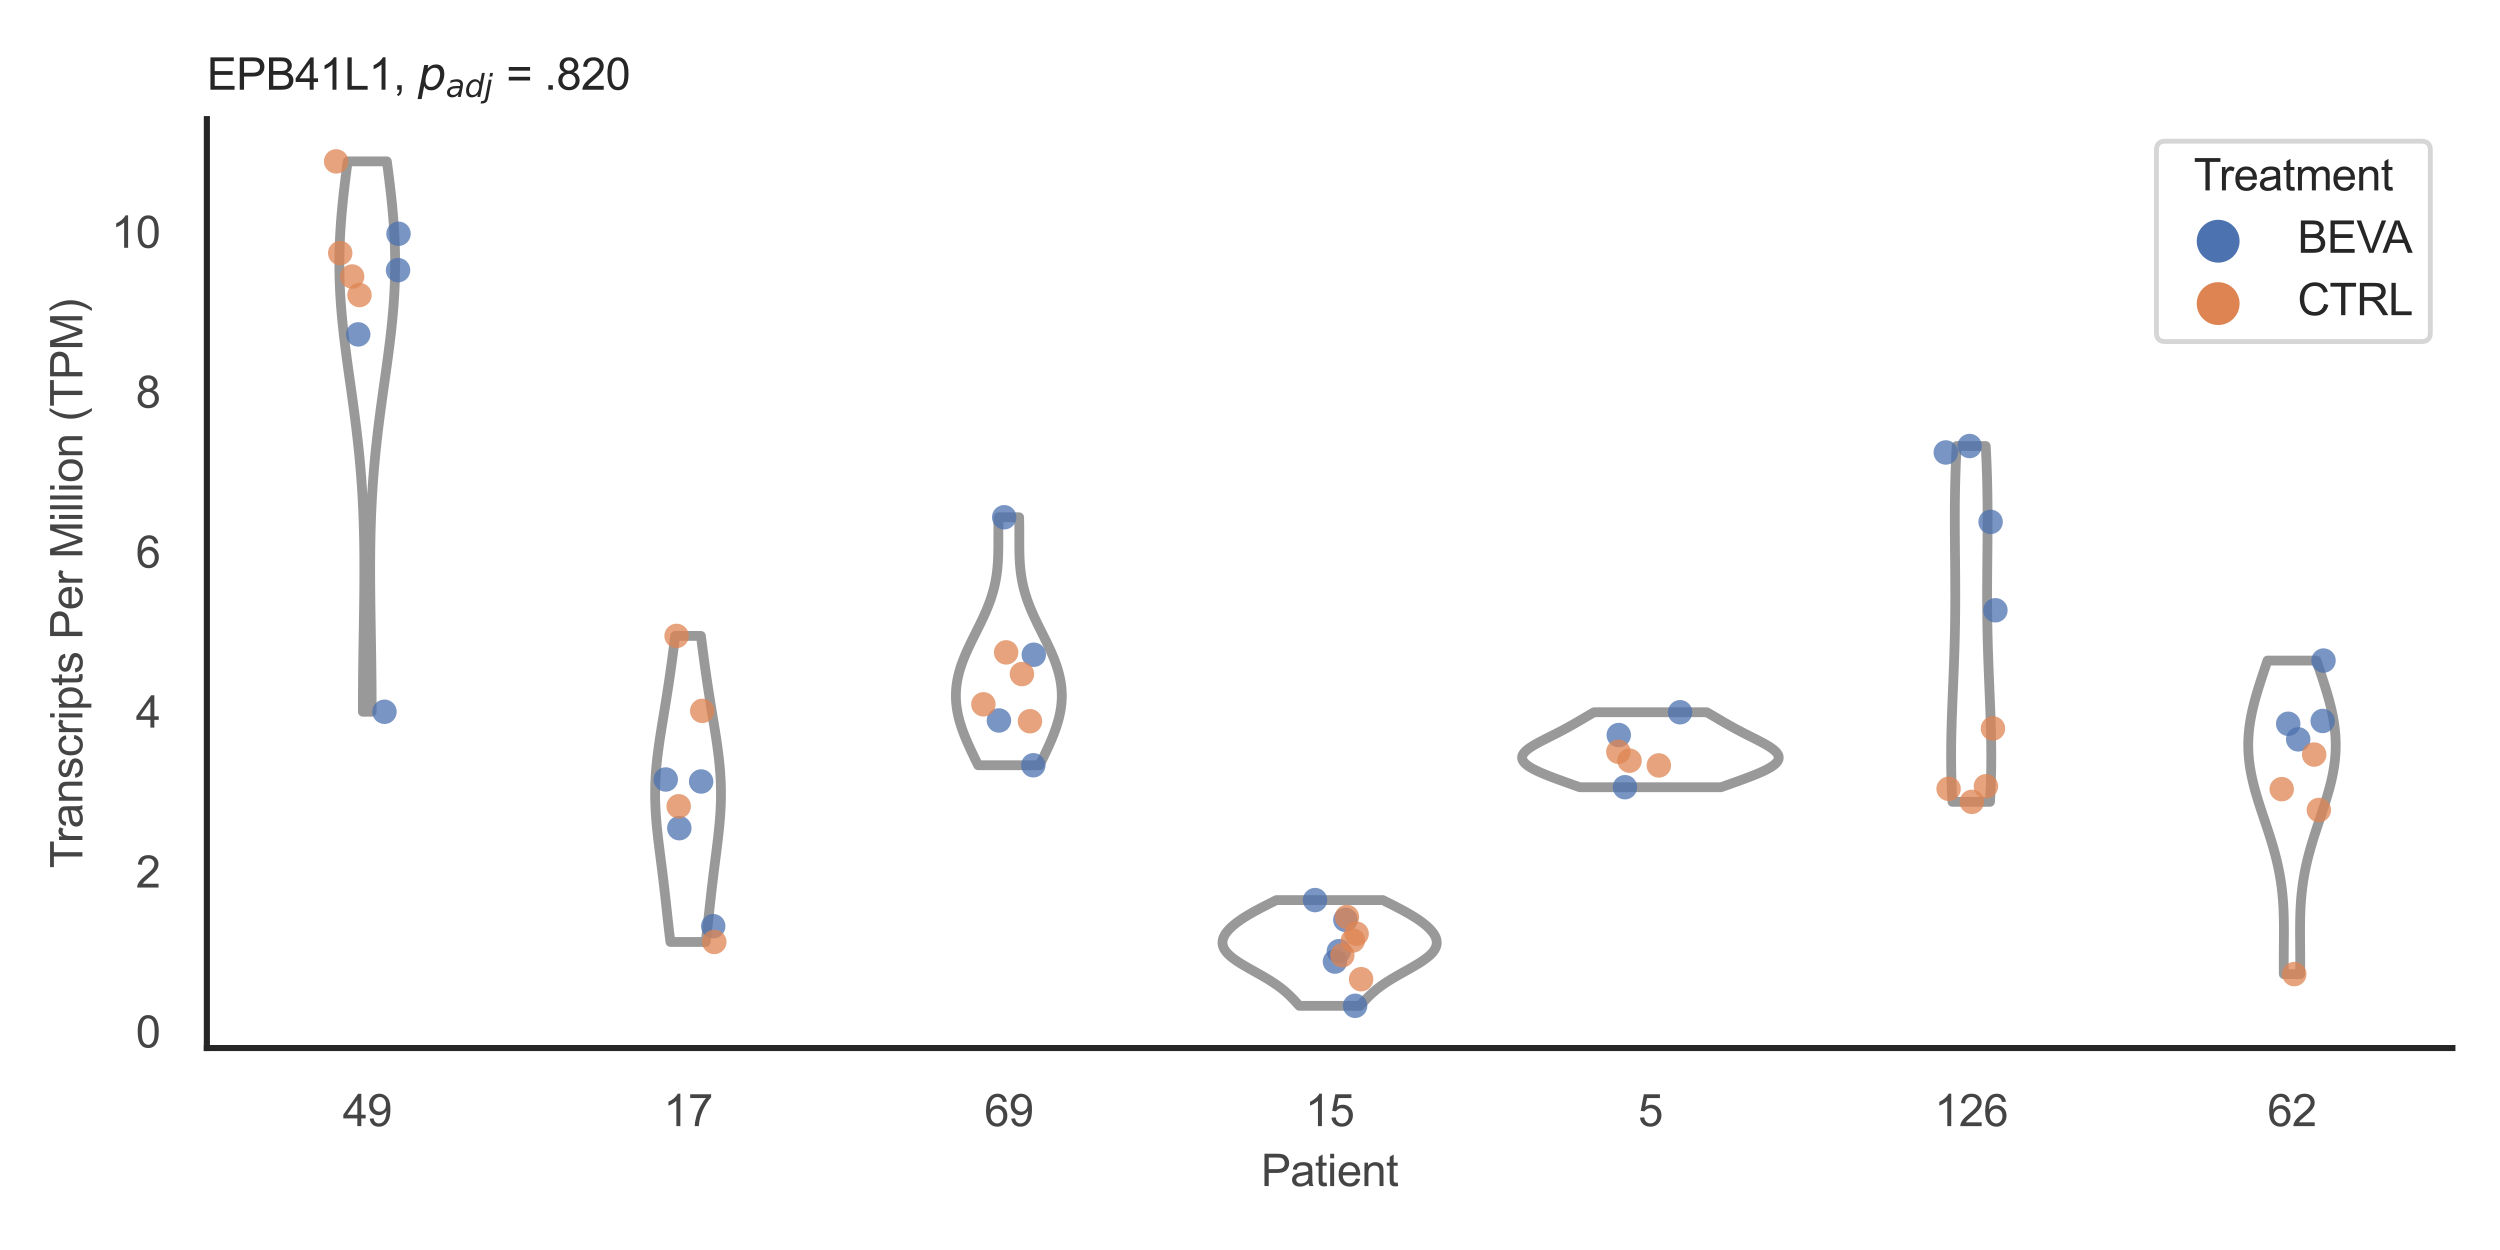 <?xml version="1.0" encoding="utf-8" standalone="no"?>
<!DOCTYPE svg PUBLIC "-//W3C//DTD SVG 1.1//EN"
  "http://www.w3.org/Graphics/SVG/1.1/DTD/svg11.dtd">
<svg xmlns:xlink="http://www.w3.org/1999/xlink" width="510.236pt" height="255.118pt" viewBox="0 0 510.236 255.118" xmlns="http://www.w3.org/2000/svg" version="1.1">
 <defs>
  <style type="text/css">*{stroke-linejoin: round; stroke-linecap: butt}</style>
 </defs>
 <g id="figure_1">
  <g id="patch_1">
   <path d="M 0 255.118 
L 510.236 255.118 
L 510.236 0 
L 0 0 
z
" style="fill: #ffffff"/>
  </g>
  <g id="axes_1">
   <g id="patch_2">
    <path d="M 42.22 213.898 
L 500.516 213.898 
L 500.516 24.32 
L 42.22 24.32 
z
" style="fill: #ffffff"/>
   </g>
   <g id="matplotlib.axis_1">
    <g id="xtick_1">
     <g id="text_1">
      <!-- 49 -->
      <g style="fill: #444444" transform="translate(69.951 229.84)scale(0.09 -0.09)">
       <defs>
        <path id="ArialMT-34" d="M 2069 0 
L 2069 1097 
L 81 1097 
L 81 1613 
L 2172 4581 
L 2631 4581 
L 2631 1613 
L 3250 1613 
L 3250 1097 
L 2631 1097 
L 2631 0 
L 2069 0 
z
M 2069 1613 
L 2069 3678 
L 634 1613 
L 2069 1613 
z
" transform="scale(0.016)"/>
        <path id="ArialMT-39" d="M 350 1059 
L 891 1109 
Q 959 728 1153 556 
Q 1347 384 1650 384 
Q 1909 384 2104 503 
Q 2300 622 2425 820 
Q 2550 1019 2634 1356 
Q 2719 1694 2719 2044 
Q 2719 2081 2716 2156 
Q 2547 1888 2255 1720 
Q 1963 1553 1622 1553 
Q 1053 1553 659 1965 
Q 266 2378 266 3053 
Q 266 3750 677 4175 
Q 1088 4600 1706 4600 
Q 2153 4600 2523 4359 
Q 2894 4119 3086 3673 
Q 3278 3228 3278 2384 
Q 3278 1506 3087 986 
Q 2897 466 2520 194 
Q 2144 -78 1638 -78 
Q 1100 -78 759 220 
Q 419 519 350 1059 
z
M 2653 3081 
Q 2653 3566 2395 3850 
Q 2138 4134 1775 4134 
Q 1400 4134 1122 3828 
Q 844 3522 844 3034 
Q 844 2597 1108 2323 
Q 1372 2050 1759 2050 
Q 2150 2050 2401 2323 
Q 2653 2597 2653 3081 
z
" transform="scale(0.016)"/>
       </defs>
       <use xlink:href="#ArialMT-34"/>
       <use xlink:href="#ArialMT-39" x="55.615"/>
      </g>
     </g>
    </g>
    <g id="xtick_2">
     <g id="text_2">
      <!-- 17 -->
      <g style="fill: #444444" transform="translate(135.421 229.84)scale(0.09 -0.09)">
       <defs>
        <path id="ArialMT-31" d="M 2384 0 
L 1822 0 
L 1822 3584 
Q 1619 3391 1289 3197 
Q 959 3003 697 2906 
L 697 3450 
Q 1169 3672 1522 3987 
Q 1875 4303 2022 4600 
L 2384 4600 
L 2384 0 
z
" transform="scale(0.016)"/>
        <path id="ArialMT-37" d="M 303 3981 
L 303 4522 
L 3269 4522 
L 3269 4084 
Q 2831 3619 2401 2847 
Q 1972 2075 1738 1259 
Q 1569 684 1522 0 
L 944 0 
Q 953 541 1156 1306 
Q 1359 2072 1739 2783 
Q 2119 3494 2547 3981 
L 303 3981 
z
" transform="scale(0.016)"/>
       </defs>
       <use xlink:href="#ArialMT-31"/>
       <use xlink:href="#ArialMT-37" x="55.615"/>
      </g>
     </g>
    </g>
    <g id="xtick_3">
     <g id="text_3">
      <!-- 69 -->
      <g style="fill: #444444" transform="translate(200.892 229.84)scale(0.09 -0.09)">
       <defs>
        <path id="ArialMT-36" d="M 3184 3459 
L 2625 3416 
Q 2550 3747 2413 3897 
Q 2184 4138 1850 4138 
Q 1581 4138 1378 3988 
Q 1113 3794 959 3422 
Q 806 3050 800 2363 
Q 1003 2672 1297 2822 
Q 1591 2972 1913 2972 
Q 2475 2972 2870 2558 
Q 3266 2144 3266 1488 
Q 3266 1056 3080 686 
Q 2894 316 2569 119 
Q 2244 -78 1831 -78 
Q 1128 -78 684 439 
Q 241 956 241 2144 
Q 241 3472 731 4075 
Q 1159 4600 1884 4600 
Q 2425 4600 2770 4297 
Q 3116 3994 3184 3459 
z
M 888 1484 
Q 888 1194 1011 928 
Q 1134 663 1356 523 
Q 1578 384 1822 384 
Q 2178 384 2434 671 
Q 2691 959 2691 1453 
Q 2691 1928 2437 2201 
Q 2184 2475 1800 2475 
Q 1419 2475 1153 2201 
Q 888 1928 888 1484 
z
" transform="scale(0.016)"/>
       </defs>
       <use xlink:href="#ArialMT-36"/>
       <use xlink:href="#ArialMT-39" x="55.615"/>
      </g>
     </g>
    </g>
    <g id="xtick_4">
     <g id="text_4">
      <!-- 15 -->
      <g style="fill: #444444" transform="translate(266.363 229.84)scale(0.09 -0.09)">
       <defs>
        <path id="ArialMT-35" d="M 266 1200 
L 856 1250 
Q 922 819 1161 601 
Q 1400 384 1738 384 
Q 2144 384 2425 690 
Q 2706 997 2706 1503 
Q 2706 1984 2436 2262 
Q 2166 2541 1728 2541 
Q 1456 2541 1237 2417 
Q 1019 2294 894 2097 
L 366 2166 
L 809 4519 
L 3088 4519 
L 3088 3981 
L 1259 3981 
L 1013 2750 
Q 1425 3038 1878 3038 
Q 2478 3038 2890 2622 
Q 3303 2206 3303 1553 
Q 3303 931 2941 478 
Q 2500 -78 1738 -78 
Q 1113 -78 717 272 
Q 322 622 266 1200 
z
" transform="scale(0.016)"/>
       </defs>
       <use xlink:href="#ArialMT-31"/>
       <use xlink:href="#ArialMT-35" x="55.615"/>
      </g>
     </g>
    </g>
    <g id="xtick_5">
     <g id="text_5">
      <!-- 5 -->
      <g style="fill: #444444" transform="translate(334.337 229.84)scale(0.09 -0.09)">
       <use xlink:href="#ArialMT-35"/>
      </g>
     </g>
    </g>
    <g id="xtick_6">
     <g id="text_6">
      <!-- 126 -->
      <g style="fill: #444444" transform="translate(394.803 229.84)scale(0.09 -0.09)">
       <defs>
        <path id="ArialMT-32" d="M 3222 541 
L 3222 0 
L 194 0 
Q 188 203 259 391 
Q 375 700 629 1000 
Q 884 1300 1366 1694 
Q 2113 2306 2375 2664 
Q 2638 3022 2638 3341 
Q 2638 3675 2398 3904 
Q 2159 4134 1775 4134 
Q 1369 4134 1125 3890 
Q 881 3647 878 3216 
L 300 3275 
Q 359 3922 746 4261 
Q 1134 4600 1788 4600 
Q 2447 4600 2831 4234 
Q 3216 3869 3216 3328 
Q 3216 3053 3103 2787 
Q 2991 2522 2730 2228 
Q 2469 1934 1863 1422 
Q 1356 997 1212 845 
Q 1069 694 975 541 
L 3222 541 
z
" transform="scale(0.016)"/>
       </defs>
       <use xlink:href="#ArialMT-31"/>
       <use xlink:href="#ArialMT-32" x="55.615"/>
       <use xlink:href="#ArialMT-36" x="111.23"/>
      </g>
     </g>
    </g>
    <g id="xtick_7">
     <g id="text_7">
      <!-- 62 -->
      <g style="fill: #444444" transform="translate(462.776 229.84)scale(0.09 -0.09)">
       <use xlink:href="#ArialMT-36"/>
       <use xlink:href="#ArialMT-32" x="55.615"/>
      </g>
     </g>
    </g>
    <g id="text_8">
     <!-- Patient -->
     <g style="fill: #444444" transform="translate(257.359 242.071)scale(0.09 -0.09)">
      <defs>
       <path id="ArialMT-50" d="M 494 0 
L 494 4581 
L 2222 4581 
Q 2678 4581 2919 4538 
Q 3256 4481 3484 4323 
Q 3713 4166 3852 3881 
Q 3991 3597 3991 3256 
Q 3991 2672 3619 2267 
Q 3247 1863 2275 1863 
L 1100 1863 
L 1100 0 
L 494 0 
z
M 1100 2403 
L 2284 2403 
Q 2872 2403 3119 2622 
Q 3366 2841 3366 3238 
Q 3366 3525 3220 3729 
Q 3075 3934 2838 4000 
Q 2684 4041 2272 4041 
L 1100 4041 
L 1100 2403 
z
" transform="scale(0.016)"/>
       <path id="ArialMT-61" d="M 2588 409 
Q 2275 144 1986 34 
Q 1697 -75 1366 -75 
Q 819 -75 525 192 
Q 231 459 231 875 
Q 231 1119 342 1320 
Q 453 1522 633 1644 
Q 813 1766 1038 1828 
Q 1203 1872 1538 1913 
Q 2219 1994 2541 2106 
Q 2544 2222 2544 2253 
Q 2544 2597 2384 2738 
Q 2169 2928 1744 2928 
Q 1347 2928 1158 2789 
Q 969 2650 878 2297 
L 328 2372 
Q 403 2725 575 2942 
Q 747 3159 1072 3276 
Q 1397 3394 1825 3394 
Q 2250 3394 2515 3294 
Q 2781 3194 2906 3042 
Q 3031 2891 3081 2659 
Q 3109 2516 3109 2141 
L 3109 1391 
Q 3109 606 3145 398 
Q 3181 191 3288 0 
L 2700 0 
Q 2613 175 2588 409 
z
M 2541 1666 
Q 2234 1541 1622 1453 
Q 1275 1403 1131 1340 
Q 988 1278 909 1158 
Q 831 1038 831 891 
Q 831 666 1001 516 
Q 1172 366 1500 366 
Q 1825 366 2078 508 
Q 2331 650 2450 897 
Q 2541 1088 2541 1459 
L 2541 1666 
z
" transform="scale(0.016)"/>
       <path id="ArialMT-74" d="M 1650 503 
L 1731 6 
Q 1494 -44 1306 -44 
Q 1000 -44 831 53 
Q 663 150 594 308 
Q 525 466 525 972 
L 525 2881 
L 113 2881 
L 113 3319 
L 525 3319 
L 525 4141 
L 1084 4478 
L 1084 3319 
L 1650 3319 
L 1650 2881 
L 1084 2881 
L 1084 941 
Q 1084 700 1114 631 
Q 1144 563 1211 522 
Q 1278 481 1403 481 
Q 1497 481 1650 503 
z
" transform="scale(0.016)"/>
       <path id="ArialMT-69" d="M 425 3934 
L 425 4581 
L 988 4581 
L 988 3934 
L 425 3934 
z
M 425 0 
L 425 3319 
L 988 3319 
L 988 0 
L 425 0 
z
" transform="scale(0.016)"/>
       <path id="ArialMT-65" d="M 2694 1069 
L 3275 997 
Q 3138 488 2766 206 
Q 2394 -75 1816 -75 
Q 1088 -75 661 373 
Q 234 822 234 1631 
Q 234 2469 665 2931 
Q 1097 3394 1784 3394 
Q 2450 3394 2872 2941 
Q 3294 2488 3294 1666 
Q 3294 1616 3291 1516 
L 816 1516 
Q 847 969 1125 678 
Q 1403 388 1819 388 
Q 2128 388 2347 550 
Q 2566 713 2694 1069 
z
M 847 1978 
L 2700 1978 
Q 2663 2397 2488 2606 
Q 2219 2931 1791 2931 
Q 1403 2931 1139 2672 
Q 875 2413 847 1978 
z
" transform="scale(0.016)"/>
       <path id="ArialMT-6e" d="M 422 0 
L 422 3319 
L 928 3319 
L 928 2847 
Q 1294 3394 1984 3394 
Q 2284 3394 2536 3286 
Q 2788 3178 2913 3003 
Q 3038 2828 3088 2588 
Q 3119 2431 3119 2041 
L 3119 0 
L 2556 0 
L 2556 2019 
Q 2556 2363 2490 2533 
Q 2425 2703 2258 2804 
Q 2091 2906 1866 2906 
Q 1506 2906 1245 2678 
Q 984 2450 984 1813 
L 984 0 
L 422 0 
z
" transform="scale(0.016)"/>
      </defs>
      <use xlink:href="#ArialMT-50"/>
      <use xlink:href="#ArialMT-61" x="66.699"/>
      <use xlink:href="#ArialMT-74" x="122.314"/>
      <use xlink:href="#ArialMT-69" x="150.098"/>
      <use xlink:href="#ArialMT-65" x="172.314"/>
      <use xlink:href="#ArialMT-6e" x="227.93"/>
      <use xlink:href="#ArialMT-74" x="283.545"/>
     </g>
    </g>
   </g>
   <g id="matplotlib.axis_2">
    <g id="ytick_1">
     <g id="text_9">
      <!-- 0 -->
      <g style="fill: #444444" transform="translate(27.715 213.789)scale(0.09 -0.09)">
       <defs>
        <path id="ArialMT-30" d="M 266 2259 
Q 266 3072 433 3567 
Q 600 4063 929 4331 
Q 1259 4600 1759 4600 
Q 2128 4600 2406 4451 
Q 2684 4303 2865 4023 
Q 3047 3744 3150 3342 
Q 3253 2941 3253 2259 
Q 3253 1453 3087 958 
Q 2922 463 2592 192 
Q 2263 -78 1759 -78 
Q 1097 -78 719 397 
Q 266 969 266 2259 
z
M 844 2259 
Q 844 1131 1108 757 
Q 1372 384 1759 384 
Q 2147 384 2411 759 
Q 2675 1134 2675 2259 
Q 2675 3391 2411 3762 
Q 2147 4134 1753 4134 
Q 1366 4134 1134 3806 
Q 844 3388 844 2259 
z
" transform="scale(0.016)"/>
       </defs>
       <use xlink:href="#ArialMT-30"/>
      </g>
     </g>
    </g>
    <g id="ytick_2">
     <g id="text_10">
      <!-- 2 -->
      <g style="fill: #444444" transform="translate(27.715 181.146)scale(0.09 -0.09)">
       <use xlink:href="#ArialMT-32"/>
      </g>
     </g>
    </g>
    <g id="ytick_3">
     <g id="text_11">
      <!-- 4 -->
      <g style="fill: #444444" transform="translate(27.715 148.503)scale(0.09 -0.09)">
       <use xlink:href="#ArialMT-34"/>
      </g>
     </g>
    </g>
    <g id="ytick_4">
     <g id="text_12">
      <!-- 6 -->
      <g style="fill: #444444" transform="translate(27.715 115.86)scale(0.09 -0.09)">
       <use xlink:href="#ArialMT-36"/>
      </g>
     </g>
    </g>
    <g id="ytick_5">
     <g id="text_13">
      <!-- 8 -->
      <g style="fill: #444444" transform="translate(27.715 83.217)scale(0.09 -0.09)">
       <defs>
        <path id="ArialMT-38" d="M 1131 2484 
Q 781 2613 612 2850 
Q 444 3088 444 3419 
Q 444 3919 803 4259 
Q 1163 4600 1759 4600 
Q 2359 4600 2725 4251 
Q 3091 3903 3091 3403 
Q 3091 3084 2923 2848 
Q 2756 2613 2416 2484 
Q 2838 2347 3058 2040 
Q 3278 1734 3278 1309 
Q 3278 722 2862 322 
Q 2447 -78 1769 -78 
Q 1091 -78 675 323 
Q 259 725 259 1325 
Q 259 1772 486 2073 
Q 713 2375 1131 2484 
z
M 1019 3438 
Q 1019 3113 1228 2906 
Q 1438 2700 1772 2700 
Q 2097 2700 2305 2904 
Q 2513 3109 2513 3406 
Q 2513 3716 2298 3927 
Q 2084 4138 1766 4138 
Q 1444 4138 1231 3931 
Q 1019 3725 1019 3438 
z
M 838 1322 
Q 838 1081 952 856 
Q 1066 631 1291 507 
Q 1516 384 1775 384 
Q 2178 384 2440 643 
Q 2703 903 2703 1303 
Q 2703 1709 2433 1975 
Q 2163 2241 1756 2241 
Q 1359 2241 1098 1978 
Q 838 1716 838 1322 
z
" transform="scale(0.016)"/>
       </defs>
       <use xlink:href="#ArialMT-38"/>
      </g>
     </g>
    </g>
    <g id="ytick_6">
     <g id="text_14">
      <!-- 10 -->
      <g style="fill: #444444" transform="translate(22.71 50.574)scale(0.09 -0.09)">
       <use xlink:href="#ArialMT-31"/>
       <use xlink:href="#ArialMT-30" x="55.615"/>
      </g>
     </g>
    </g>
    <g id="text_15">
     <!-- Transcripts Per Million (TPM) -->
     <g style="fill: #444444" transform="translate(16.816 177.194)rotate(-90)scale(0.09 -0.09)">
      <defs>
       <path id="ArialMT-54" d="M 1659 0 
L 1659 4041 
L 150 4041 
L 150 4581 
L 3781 4581 
L 3781 4041 
L 2266 4041 
L 2266 0 
L 1659 0 
z
" transform="scale(0.016)"/>
       <path id="ArialMT-72" d="M 416 0 
L 416 3319 
L 922 3319 
L 922 2816 
Q 1116 3169 1280 3281 
Q 1444 3394 1641 3394 
Q 1925 3394 2219 3213 
L 2025 2691 
Q 1819 2813 1613 2813 
Q 1428 2813 1281 2702 
Q 1134 2591 1072 2394 
Q 978 2094 978 1738 
L 978 0 
L 416 0 
z
" transform="scale(0.016)"/>
       <path id="ArialMT-73" d="M 197 991 
L 753 1078 
Q 800 744 1014 566 
Q 1228 388 1613 388 
Q 2000 388 2187 545 
Q 2375 703 2375 916 
Q 2375 1106 2209 1216 
Q 2094 1291 1634 1406 
Q 1016 1563 777 1677 
Q 538 1791 414 1992 
Q 291 2194 291 2438 
Q 291 2659 392 2848 
Q 494 3038 669 3163 
Q 800 3259 1026 3326 
Q 1253 3394 1513 3394 
Q 1903 3394 2198 3281 
Q 2494 3169 2634 2976 
Q 2775 2784 2828 2463 
L 2278 2388 
Q 2241 2644 2061 2787 
Q 1881 2931 1553 2931 
Q 1166 2931 1000 2803 
Q 834 2675 834 2503 
Q 834 2394 903 2306 
Q 972 2216 1119 2156 
Q 1203 2125 1616 2013 
Q 2213 1853 2448 1751 
Q 2684 1650 2818 1456 
Q 2953 1263 2953 975 
Q 2953 694 2789 445 
Q 2625 197 2315 61 
Q 2006 -75 1616 -75 
Q 969 -75 630 194 
Q 291 463 197 991 
z
" transform="scale(0.016)"/>
       <path id="ArialMT-63" d="M 2588 1216 
L 3141 1144 
Q 3050 572 2676 248 
Q 2303 -75 1759 -75 
Q 1078 -75 664 370 
Q 250 816 250 1647 
Q 250 2184 428 2587 
Q 606 2991 970 3192 
Q 1334 3394 1763 3394 
Q 2303 3394 2647 3120 
Q 2991 2847 3088 2344 
L 2541 2259 
Q 2463 2594 2264 2762 
Q 2066 2931 1784 2931 
Q 1359 2931 1093 2626 
Q 828 2322 828 1663 
Q 828 994 1084 691 
Q 1341 388 1753 388 
Q 2084 388 2306 591 
Q 2528 794 2588 1216 
z
" transform="scale(0.016)"/>
       <path id="ArialMT-70" d="M 422 -1272 
L 422 3319 
L 934 3319 
L 934 2888 
Q 1116 3141 1344 3267 
Q 1572 3394 1897 3394 
Q 2322 3394 2647 3175 
Q 2972 2956 3137 2557 
Q 3303 2159 3303 1684 
Q 3303 1175 3120 767 
Q 2938 359 2589 142 
Q 2241 -75 1856 -75 
Q 1575 -75 1351 44 
Q 1128 163 984 344 
L 984 -1272 
L 422 -1272 
z
M 931 1641 
Q 931 1000 1190 694 
Q 1450 388 1819 388 
Q 2194 388 2461 705 
Q 2728 1022 2728 1688 
Q 2728 2322 2467 2637 
Q 2206 2953 1844 2953 
Q 1484 2953 1207 2617 
Q 931 2281 931 1641 
z
" transform="scale(0.016)"/>
       <path id="ArialMT-20" transform="scale(0.016)"/>
       <path id="ArialMT-4d" d="M 475 0 
L 475 4581 
L 1388 4581 
L 2472 1338 
Q 2622 884 2691 659 
Q 2769 909 2934 1394 
L 4031 4581 
L 4847 4581 
L 4847 0 
L 4263 0 
L 4263 3834 
L 2931 0 
L 2384 0 
L 1059 3900 
L 1059 0 
L 475 0 
z
" transform="scale(0.016)"/>
       <path id="ArialMT-6c" d="M 409 0 
L 409 4581 
L 972 4581 
L 972 0 
L 409 0 
z
" transform="scale(0.016)"/>
       <path id="ArialMT-6f" d="M 213 1659 
Q 213 2581 725 3025 
Q 1153 3394 1769 3394 
Q 2453 3394 2887 2945 
Q 3322 2497 3322 1706 
Q 3322 1066 3130 698 
Q 2938 331 2570 128 
Q 2203 -75 1769 -75 
Q 1072 -75 642 372 
Q 213 819 213 1659 
z
M 791 1659 
Q 791 1022 1069 705 
Q 1347 388 1769 388 
Q 2188 388 2466 706 
Q 2744 1025 2744 1678 
Q 2744 2294 2464 2611 
Q 2184 2928 1769 2928 
Q 1347 2928 1069 2612 
Q 791 2297 791 1659 
z
" transform="scale(0.016)"/>
       <path id="ArialMT-28" d="M 1497 -1347 
Q 1031 -759 709 28 
Q 388 816 388 1659 
Q 388 2403 628 3084 
Q 909 3875 1497 4659 
L 1900 4659 
Q 1522 4009 1400 3731 
Q 1209 3300 1100 2831 
Q 966 2247 966 1656 
Q 966 153 1900 -1347 
L 1497 -1347 
z
" transform="scale(0.016)"/>
       <path id="ArialMT-29" d="M 791 -1347 
L 388 -1347 
Q 1322 153 1322 1656 
Q 1322 2244 1188 2822 
Q 1081 3291 891 3722 
Q 769 4003 388 4659 
L 791 4659 
Q 1378 3875 1659 3084 
Q 1900 2403 1900 1659 
Q 1900 816 1576 28 
Q 1253 -759 791 -1347 
z
" transform="scale(0.016)"/>
      </defs>
      <use xlink:href="#ArialMT-54"/>
      <use xlink:href="#ArialMT-72" x="57.334"/>
      <use xlink:href="#ArialMT-61" x="90.635"/>
      <use xlink:href="#ArialMT-6e" x="146.25"/>
      <use xlink:href="#ArialMT-73" x="201.865"/>
      <use xlink:href="#ArialMT-63" x="251.865"/>
      <use xlink:href="#ArialMT-72" x="301.865"/>
      <use xlink:href="#ArialMT-69" x="335.166"/>
      <use xlink:href="#ArialMT-70" x="357.383"/>
      <use xlink:href="#ArialMT-74" x="412.998"/>
      <use xlink:href="#ArialMT-73" x="440.781"/>
      <use xlink:href="#ArialMT-20" x="490.781"/>
      <use xlink:href="#ArialMT-50" x="518.564"/>
      <use xlink:href="#ArialMT-65" x="585.264"/>
      <use xlink:href="#ArialMT-72" x="640.879"/>
      <use xlink:href="#ArialMT-20" x="674.18"/>
      <use xlink:href="#ArialMT-4d" x="701.963"/>
      <use xlink:href="#ArialMT-69" x="785.264"/>
      <use xlink:href="#ArialMT-6c" x="807.48"/>
      <use xlink:href="#ArialMT-6c" x="829.697"/>
      <use xlink:href="#ArialMT-69" x="851.914"/>
      <use xlink:href="#ArialMT-6f" x="874.131"/>
      <use xlink:href="#ArialMT-6e" x="929.746"/>
      <use xlink:href="#ArialMT-20" x="985.361"/>
      <use xlink:href="#ArialMT-28" x="1013.145"/>
      <use xlink:href="#ArialMT-54" x="1046.445"/>
      <use xlink:href="#ArialMT-50" x="1107.529"/>
      <use xlink:href="#ArialMT-4d" x="1174.229"/>
      <use xlink:href="#ArialMT-29" x="1257.529"/>
     </g>
    </g>
   </g>
   <g id="PolyCollection_1">
    <defs>
     <path id="m85ff287f41" d="M 75.852 -109.851 
L 74.058 -109.851 
L 74.059 -110.986 
L 74.061 -112.12 
L 74.066 -113.255 
L 74.072 -114.39 
L 74.08 -115.524 
L 74.091 -116.659 
L 74.102 -117.794 
L 74.116 -118.928 
L 74.13 -120.063 
L 74.146 -121.198 
L 74.163 -122.332 
L 74.18 -123.467 
L 74.198 -124.602 
L 74.217 -125.736 
L 74.235 -126.871 
L 74.253 -128.005 
L 74.271 -129.14 
L 74.288 -130.275 
L 74.304 -131.409 
L 74.318 -132.544 
L 74.331 -133.679 
L 74.342 -134.813 
L 74.351 -135.948 
L 74.357 -137.083 
L 74.361 -138.217 
L 74.361 -139.352 
L 74.358 -140.487 
L 74.351 -141.621 
L 74.341 -142.756 
L 74.326 -143.891 
L 74.307 -145.025 
L 74.282 -146.16 
L 74.253 -147.294 
L 74.219 -148.429 
L 74.179 -149.564 
L 74.134 -150.698 
L 74.083 -151.833 
L 74.025 -152.968 
L 73.962 -154.102 
L 73.892 -155.237 
L 73.816 -156.372 
L 73.734 -157.506 
L 73.645 -158.641 
L 73.55 -159.776 
L 73.448 -160.91 
L 73.34 -162.045 
L 73.227 -163.179 
L 73.107 -164.314 
L 72.981 -165.449 
L 72.85 -166.583 
L 72.714 -167.718 
L 72.573 -168.853 
L 72.428 -169.987 
L 72.279 -171.122 
L 72.126 -172.257 
L 71.971 -173.391 
L 71.814 -174.526 
L 71.655 -175.661 
L 71.495 -176.795 
L 71.335 -177.93 
L 71.176 -179.064 
L 71.018 -180.199 
L 70.862 -181.334 
L 70.71 -182.468 
L 70.561 -183.603 
L 70.416 -184.738 
L 70.277 -185.872 
L 70.145 -187.007 
L 70.019 -188.142 
L 69.9 -189.276 
L 69.791 -190.411 
L 69.69 -191.546 
L 69.598 -192.68 
L 69.517 -193.815 
L 69.446 -194.949 
L 69.387 -196.084 
L 69.339 -197.219 
L 69.302 -198.353 
L 69.277 -199.488 
L 69.265 -200.623 
L 69.264 -201.757 
L 69.275 -202.892 
L 69.298 -204.027 
L 69.333 -205.161 
L 69.379 -206.296 
L 69.437 -207.431 
L 69.505 -208.565 
L 69.584 -209.7 
L 69.672 -210.834 
L 69.77 -211.969 
L 69.876 -213.104 
L 69.99 -214.238 
L 70.112 -215.373 
L 70.24 -216.508 
L 70.374 -217.642 
L 70.513 -218.777 
L 70.657 -219.912 
L 70.804 -221.046 
L 70.955 -222.181 
L 78.956 -222.181 
L 78.956 -222.181 
L 79.107 -221.046 
L 79.254 -219.912 
L 79.398 -218.777 
L 79.537 -217.642 
L 79.671 -216.508 
L 79.799 -215.373 
L 79.921 -214.238 
L 80.035 -213.104 
L 80.141 -211.969 
L 80.239 -210.834 
L 80.327 -209.7 
L 80.406 -208.565 
L 80.474 -207.431 
L 80.531 -206.296 
L 80.578 -205.161 
L 80.613 -204.027 
L 80.636 -202.892 
L 80.647 -201.757 
L 80.646 -200.623 
L 80.634 -199.488 
L 80.609 -198.353 
L 80.572 -197.219 
L 80.524 -196.084 
L 80.464 -194.949 
L 80.394 -193.815 
L 80.313 -192.68 
L 80.221 -191.546 
L 80.12 -190.411 
L 80.01 -189.276 
L 79.892 -188.142 
L 79.766 -187.007 
L 79.634 -185.872 
L 79.495 -184.738 
L 79.35 -183.603 
L 79.201 -182.468 
L 79.049 -181.334 
L 78.893 -180.199 
L 78.735 -179.064 
L 78.576 -177.93 
L 78.416 -176.795 
L 78.256 -175.661 
L 78.097 -174.526 
L 77.94 -173.391 
L 77.785 -172.257 
L 77.632 -171.122 
L 77.483 -169.987 
L 77.338 -168.853 
L 77.197 -167.718 
L 77.061 -166.583 
L 76.93 -165.449 
L 76.804 -164.314 
L 76.684 -163.179 
L 76.57 -162.045 
L 76.463 -160.91 
L 76.361 -159.776 
L 76.266 -158.641 
L 76.177 -157.506 
L 76.095 -156.372 
L 76.019 -155.237 
L 75.949 -154.102 
L 75.886 -152.968 
L 75.828 -151.833 
L 75.777 -150.698 
L 75.732 -149.564 
L 75.692 -148.429 
L 75.658 -147.294 
L 75.628 -146.16 
L 75.604 -145.025 
L 75.585 -143.891 
L 75.57 -142.756 
L 75.56 -141.621 
L 75.553 -140.487 
L 75.55 -139.352 
L 75.55 -138.217 
L 75.554 -137.083 
L 75.56 -135.948 
L 75.569 -134.813 
L 75.58 -133.679 
L 75.593 -132.544 
L 75.607 -131.409 
L 75.623 -130.275 
L 75.64 -129.14 
L 75.658 -128.005 
L 75.676 -126.871 
L 75.694 -125.736 
L 75.712 -124.602 
L 75.73 -123.467 
L 75.748 -122.332 
L 75.765 -121.198 
L 75.781 -120.063 
L 75.795 -118.928 
L 75.809 -117.794 
L 75.82 -116.659 
L 75.83 -115.524 
L 75.839 -114.39 
L 75.845 -113.255 
L 75.85 -112.12 
L 75.852 -110.986 
L 75.852 -109.851 
z
" style="stroke: #999999; stroke-width: 2"/>
    </defs>
    <g clip-path="url(#p1d1273459c)">
     <use xlink:href="#m85ff287f41" x="0" y="255.118" style="fill: #ffffff; stroke: #999999; stroke-width: 2"/>
    </g>
   </g>
   <g id="PolyCollection_2">
    <defs>
     <path id="mac1b392cbf" d="M 144.026 -62.871 
L 136.827 -62.871 
L 136.748 -63.502 
L 136.672 -64.132 
L 136.596 -64.763 
L 136.522 -65.394 
L 136.449 -66.025 
L 136.378 -66.656 
L 136.307 -67.287 
L 136.236 -67.918 
L 136.167 -68.549 
L 136.097 -69.18 
L 136.028 -69.811 
L 135.958 -70.441 
L 135.888 -71.072 
L 135.818 -71.703 
L 135.747 -72.334 
L 135.676 -72.965 
L 135.603 -73.596 
L 135.53 -74.227 
L 135.455 -74.858 
L 135.38 -75.489 
L 135.303 -76.12 
L 135.225 -76.75 
L 135.147 -77.381 
L 135.068 -78.012 
L 134.988 -78.643 
L 134.907 -79.274 
L 134.827 -79.905 
L 134.746 -80.536 
L 134.666 -81.167 
L 134.586 -81.798 
L 134.508 -82.429 
L 134.43 -83.059 
L 134.355 -83.69 
L 134.282 -84.321 
L 134.211 -84.952 
L 134.144 -85.583 
L 134.079 -86.214 
L 134.019 -86.845 
L 133.963 -87.476 
L 133.912 -88.107 
L 133.865 -88.738 
L 133.824 -89.368 
L 133.789 -89.999 
L 133.76 -90.63 
L 133.737 -91.261 
L 133.72 -91.892 
L 133.71 -92.523 
L 133.707 -93.154 
L 133.711 -93.785 
L 133.721 -94.416 
L 133.738 -95.047 
L 133.763 -95.677 
L 133.793 -96.308 
L 133.831 -96.939 
L 133.875 -97.57 
L 133.925 -98.201 
L 133.981 -98.832 
L 134.043 -99.463 
L 134.11 -100.094 
L 134.182 -100.725 
L 134.259 -101.356 
L 134.34 -101.986 
L 134.425 -102.617 
L 134.514 -103.248 
L 134.606 -103.879 
L 134.701 -104.51 
L 134.798 -105.141 
L 134.897 -105.772 
L 134.998 -106.403 
L 135.1 -107.034 
L 135.203 -107.665 
L 135.307 -108.295 
L 135.411 -108.926 
L 135.515 -109.557 
L 135.619 -110.188 
L 135.722 -110.819 
L 135.825 -111.45 
L 135.927 -112.081 
L 136.028 -112.712 
L 136.128 -113.343 
L 136.227 -113.973 
L 136.325 -114.604 
L 136.421 -115.235 
L 136.516 -115.866 
L 136.61 -116.497 
L 136.702 -117.128 
L 136.793 -117.759 
L 136.883 -118.39 
L 136.971 -119.021 
L 137.058 -119.652 
L 137.144 -120.282 
L 137.229 -120.913 
L 137.313 -121.544 
L 137.396 -122.175 
L 137.479 -122.806 
L 137.56 -123.437 
L 137.641 -124.068 
L 137.721 -124.699 
L 137.801 -125.33 
L 143.052 -125.33 
L 143.052 -125.33 
L 143.132 -124.699 
L 143.212 -124.068 
L 143.292 -123.437 
L 143.374 -122.806 
L 143.456 -122.175 
L 143.539 -121.544 
L 143.623 -120.913 
L 143.708 -120.282 
L 143.794 -119.652 
L 143.882 -119.021 
L 143.97 -118.39 
L 144.06 -117.759 
L 144.151 -117.128 
L 144.243 -116.497 
L 144.337 -115.866 
L 144.432 -115.235 
L 144.528 -114.604 
L 144.625 -113.973 
L 144.724 -113.343 
L 144.824 -112.712 
L 144.925 -112.081 
L 145.027 -111.45 
L 145.13 -110.819 
L 145.234 -110.188 
L 145.338 -109.557 
L 145.442 -108.926 
L 145.546 -108.295 
L 145.65 -107.665 
L 145.753 -107.034 
L 145.855 -106.403 
L 145.956 -105.772 
L 146.055 -105.141 
L 146.152 -104.51 
L 146.247 -103.879 
L 146.339 -103.248 
L 146.427 -102.617 
L 146.513 -101.986 
L 146.594 -101.356 
L 146.671 -100.725 
L 146.743 -100.094 
L 146.81 -99.463 
L 146.872 -98.832 
L 146.928 -98.201 
L 146.978 -97.57 
L 147.022 -96.939 
L 147.059 -96.308 
L 147.09 -95.677 
L 147.114 -95.047 
L 147.132 -94.416 
L 147.142 -93.785 
L 147.146 -93.154 
L 147.142 -92.523 
L 147.132 -91.892 
L 147.116 -91.261 
L 147.093 -90.63 
L 147.063 -89.999 
L 147.028 -89.368 
L 146.987 -88.738 
L 146.941 -88.107 
L 146.89 -87.476 
L 146.834 -86.845 
L 146.773 -86.214 
L 146.709 -85.583 
L 146.642 -84.952 
L 146.571 -84.321 
L 146.498 -83.69 
L 146.422 -83.059 
L 146.345 -82.429 
L 146.267 -81.798 
L 146.187 -81.167 
L 146.107 -80.536 
L 146.026 -79.905 
L 145.945 -79.274 
L 145.865 -78.643 
L 145.785 -78.012 
L 145.706 -77.381 
L 145.627 -76.75 
L 145.55 -76.12 
L 145.473 -75.489 
L 145.398 -74.858 
L 145.323 -74.227 
L 145.25 -73.596 
L 145.177 -72.965 
L 145.105 -72.334 
L 145.035 -71.703 
L 144.964 -71.072 
L 144.895 -70.441 
L 144.825 -69.811 
L 144.756 -69.18 
L 144.686 -68.549 
L 144.616 -67.918 
L 144.546 -67.287 
L 144.475 -66.656 
L 144.403 -66.025 
L 144.33 -65.394 
L 144.256 -64.763 
L 144.181 -64.132 
L 144.104 -63.502 
L 144.026 -62.871 
z
" style="stroke: #999999; stroke-width: 2"/>
    </defs>
    <g clip-path="url(#p1d1273459c)">
     <use xlink:href="#mac1b392cbf" x="0" y="255.118" style="fill: #ffffff; stroke: #999999; stroke-width: 2"/>
    </g>
   </g>
   <g id="PolyCollection_3">
    <defs>
     <path id="mb16e01a65c" d="M 212.156 -98.932 
L 199.638 -98.932 
L 199.388 -99.444 
L 199.139 -99.955 
L 198.89 -100.466 
L 198.643 -100.977 
L 198.399 -101.489 
L 198.158 -102 
L 197.921 -102.511 
L 197.689 -103.022 
L 197.463 -103.534 
L 197.242 -104.045 
L 197.029 -104.556 
L 196.823 -105.068 
L 196.626 -105.579 
L 196.438 -106.09 
L 196.26 -106.601 
L 196.093 -107.113 
L 195.936 -107.624 
L 195.791 -108.135 
L 195.659 -108.646 
L 195.539 -109.158 
L 195.433 -109.669 
L 195.34 -110.18 
L 195.261 -110.692 
L 195.197 -111.203 
L 195.147 -111.714 
L 195.113 -112.225 
L 195.093 -112.737 
L 195.089 -113.248 
L 195.1 -113.759 
L 195.127 -114.27 
L 195.169 -114.782 
L 195.226 -115.293 
L 195.299 -115.804 
L 195.386 -116.316 
L 195.488 -116.827 
L 195.605 -117.338 
L 195.735 -117.849 
L 195.879 -118.361 
L 196.036 -118.872 
L 196.205 -119.383 
L 196.386 -119.894 
L 196.578 -120.406 
L 196.78 -120.917 
L 196.992 -121.428 
L 197.212 -121.94 
L 197.44 -122.451 
L 197.676 -122.962 
L 197.917 -123.473 
L 198.163 -123.985 
L 198.412 -124.496 
L 198.665 -125.007 
L 198.92 -125.519 
L 199.175 -126.03 
L 199.43 -126.541 
L 199.684 -127.052 
L 199.936 -127.564 
L 200.185 -128.075 
L 200.429 -128.586 
L 200.669 -129.097 
L 200.902 -129.609 
L 201.129 -130.12 
L 201.348 -130.631 
L 201.559 -131.143 
L 201.762 -131.654 
L 201.955 -132.165 
L 202.139 -132.676 
L 202.312 -133.188 
L 202.475 -133.699 
L 202.627 -134.21 
L 202.769 -134.721 
L 202.9 -135.233 
L 203.02 -135.744 
L 203.129 -136.255 
L 203.228 -136.767 
L 203.316 -137.278 
L 203.395 -137.789 
L 203.464 -138.3 
L 203.524 -138.812 
L 203.575 -139.323 
L 203.619 -139.834 
L 203.655 -140.345 
L 203.684 -140.857 
L 203.707 -141.368 
L 203.725 -141.879 
L 203.738 -142.391 
L 203.747 -142.902 
L 203.753 -143.413 
L 203.756 -143.924 
L 203.757 -144.436 
L 203.757 -144.947 
L 203.757 -145.458 
L 203.756 -145.969 
L 203.756 -146.481 
L 203.758 -146.992 
L 203.76 -147.503 
L 203.765 -148.015 
L 203.772 -148.526 
L 203.782 -149.037 
L 203.796 -149.548 
L 207.999 -149.548 
L 207.999 -149.548 
L 208.012 -149.037 
L 208.022 -148.526 
L 208.029 -148.015 
L 208.034 -147.503 
L 208.037 -146.992 
L 208.038 -146.481 
L 208.038 -145.969 
L 208.038 -145.458 
L 208.037 -144.947 
L 208.037 -144.436 
L 208.038 -143.924 
L 208.041 -143.413 
L 208.047 -142.902 
L 208.056 -142.391 
L 208.069 -141.879 
L 208.087 -141.368 
L 208.11 -140.857 
L 208.14 -140.345 
L 208.176 -139.834 
L 208.219 -139.323 
L 208.271 -138.812 
L 208.331 -138.3 
L 208.4 -137.789 
L 208.478 -137.278 
L 208.567 -136.767 
L 208.666 -136.255 
L 208.775 -135.744 
L 208.895 -135.233 
L 209.026 -134.721 
L 209.167 -134.21 
L 209.319 -133.699 
L 209.482 -133.188 
L 209.656 -132.676 
L 209.839 -132.165 
L 210.032 -131.654 
L 210.235 -131.143 
L 210.446 -130.631 
L 210.666 -130.12 
L 210.892 -129.609 
L 211.126 -129.097 
L 211.365 -128.586 
L 211.61 -128.075 
L 211.858 -127.564 
L 212.11 -127.052 
L 212.364 -126.541 
L 212.619 -126.03 
L 212.875 -125.519 
L 213.129 -125.007 
L 213.382 -124.496 
L 213.632 -123.985 
L 213.878 -123.473 
L 214.119 -122.962 
L 214.354 -122.451 
L 214.582 -121.94 
L 214.803 -121.428 
L 215.015 -120.917 
L 215.217 -120.406 
L 215.409 -119.894 
L 215.59 -119.383 
L 215.759 -118.872 
L 215.916 -118.361 
L 216.059 -117.849 
L 216.19 -117.338 
L 216.306 -116.827 
L 216.408 -116.316 
L 216.496 -115.804 
L 216.568 -115.293 
L 216.626 -114.782 
L 216.668 -114.27 
L 216.694 -113.759 
L 216.706 -113.248 
L 216.701 -112.737 
L 216.682 -112.225 
L 216.647 -111.714 
L 216.598 -111.203 
L 216.533 -110.692 
L 216.455 -110.18 
L 216.362 -109.669 
L 216.255 -109.158 
L 216.136 -108.646 
L 216.003 -108.135 
L 215.858 -107.624 
L 215.702 -107.113 
L 215.534 -106.601 
L 215.356 -106.09 
L 215.168 -105.579 
L 214.971 -105.068 
L 214.766 -104.556 
L 214.552 -104.045 
L 214.332 -103.534 
L 214.105 -103.022 
L 213.873 -102.511 
L 213.636 -102 
L 213.395 -101.489 
L 213.151 -100.977 
L 212.904 -100.466 
L 212.656 -99.955 
L 212.406 -99.444 
L 212.156 -98.932 
z
" style="stroke: #999999; stroke-width: 2"/>
    </defs>
    <g clip-path="url(#p1d1273459c)">
     <use xlink:href="#mb16e01a65c" x="0" y="255.118" style="fill: #ffffff; stroke: #999999; stroke-width: 2"/>
    </g>
   </g>
   <g id="PolyCollection_4">
    <defs>
     <path id="m9582788036" d="M 277.552 -49.837 
L 265.184 -49.837 
L 264.988 -50.055 
L 264.792 -50.273 
L 264.594 -50.491 
L 264.393 -50.709 
L 264.191 -50.927 
L 263.984 -51.145 
L 263.774 -51.363 
L 263.56 -51.581 
L 263.341 -51.799 
L 263.115 -52.017 
L 262.884 -52.235 
L 262.645 -52.453 
L 262.399 -52.671 
L 262.145 -52.889 
L 261.883 -53.107 
L 261.611 -53.325 
L 261.33 -53.543 
L 261.04 -53.761 
L 260.74 -53.979 
L 260.43 -54.196 
L 260.111 -54.414 
L 259.782 -54.632 
L 259.444 -54.85 
L 259.098 -55.068 
L 258.743 -55.286 
L 258.38 -55.504 
L 258.011 -55.722 
L 257.635 -55.94 
L 257.255 -56.158 
L 256.87 -56.376 
L 256.483 -56.594 
L 256.094 -56.812 
L 255.705 -57.03 
L 255.317 -57.248 
L 254.931 -57.466 
L 254.549 -57.684 
L 254.173 -57.902 
L 253.803 -58.12 
L 253.441 -58.338 
L 253.089 -58.556 
L 252.748 -58.774 
L 252.419 -58.992 
L 252.103 -59.21 
L 251.802 -59.428 
L 251.516 -59.646 
L 251.247 -59.864 
L 250.995 -60.081 
L 250.762 -60.299 
L 250.547 -60.517 
L 250.352 -60.735 
L 250.177 -60.953 
L 250.021 -61.171 
L 249.887 -61.389 
L 249.772 -61.607 
L 249.678 -61.825 
L 249.605 -62.043 
L 249.552 -62.261 
L 249.518 -62.479 
L 249.505 -62.697 
L 249.511 -62.915 
L 249.536 -63.133 
L 249.579 -63.351 
L 249.641 -63.569 
L 249.72 -63.787 
L 249.817 -64.005 
L 249.93 -64.223 
L 250.059 -64.441 
L 250.205 -64.659 
L 250.365 -64.877 
L 250.541 -65.095 
L 250.731 -65.313 
L 250.935 -65.531 
L 251.153 -65.749 
L 251.385 -65.967 
L 251.63 -66.184 
L 251.887 -66.402 
L 252.158 -66.62 
L 252.44 -66.838 
L 252.735 -67.056 
L 253.041 -67.274 
L 253.359 -67.492 
L 253.688 -67.71 
L 254.027 -67.928 
L 254.378 -68.146 
L 254.738 -68.364 
L 255.108 -68.582 
L 255.487 -68.8 
L 255.874 -69.018 
L 256.27 -69.236 
L 256.673 -69.454 
L 257.083 -69.672 
L 257.499 -69.89 
L 257.921 -70.108 
L 258.347 -70.326 
L 258.776 -70.544 
L 259.209 -70.762 
L 259.644 -70.98 
L 260.08 -71.198 
L 260.516 -71.416 
L 282.22 -71.416 
L 282.22 -71.416 
L 282.656 -71.198 
L 283.092 -70.98 
L 283.527 -70.762 
L 283.96 -70.544 
L 284.39 -70.326 
L 284.816 -70.108 
L 285.237 -69.89 
L 285.653 -69.672 
L 286.063 -69.454 
L 286.466 -69.236 
L 286.862 -69.018 
L 287.25 -68.8 
L 287.629 -68.582 
L 287.998 -68.364 
L 288.359 -68.146 
L 288.709 -67.928 
L 289.048 -67.71 
L 289.377 -67.492 
L 289.695 -67.274 
L 290.002 -67.056 
L 290.296 -66.838 
L 290.579 -66.62 
L 290.849 -66.402 
L 291.107 -66.184 
L 291.351 -65.967 
L 291.583 -65.749 
L 291.801 -65.531 
L 292.005 -65.313 
L 292.195 -65.095 
L 292.371 -64.877 
L 292.532 -64.659 
L 292.677 -64.441 
L 292.806 -64.223 
L 292.92 -64.005 
L 293.016 -63.787 
L 293.095 -63.569 
L 293.157 -63.351 
L 293.2 -63.133 
L 293.225 -62.915 
L 293.231 -62.697 
L 293.218 -62.479 
L 293.185 -62.261 
L 293.131 -62.043 
L 293.058 -61.825 
L 292.964 -61.607 
L 292.85 -61.389 
L 292.715 -61.171 
L 292.56 -60.953 
L 292.384 -60.735 
L 292.189 -60.517 
L 291.974 -60.299 
L 291.741 -60.081 
L 291.489 -59.864 
L 291.22 -59.646 
L 290.934 -59.428 
L 290.633 -59.21 
L 290.317 -58.992 
L 289.988 -58.774 
L 289.647 -58.556 
L 289.295 -58.338 
L 288.933 -58.12 
L 288.563 -57.902 
L 288.187 -57.684 
L 287.805 -57.466 
L 287.419 -57.248 
L 287.031 -57.03 
L 286.642 -56.812 
L 286.253 -56.594 
L 285.866 -56.376 
L 285.482 -56.158 
L 285.101 -55.94 
L 284.726 -55.722 
L 284.356 -55.504 
L 283.994 -55.286 
L 283.639 -55.068 
L 283.292 -54.85 
L 282.954 -54.632 
L 282.625 -54.414 
L 282.306 -54.196 
L 281.996 -53.979 
L 281.696 -53.761 
L 281.406 -53.543 
L 281.125 -53.325 
L 280.853 -53.107 
L 280.591 -52.889 
L 280.337 -52.671 
L 280.091 -52.453 
L 279.852 -52.235 
L 279.621 -52.017 
L 279.396 -51.799 
L 279.176 -51.581 
L 278.962 -51.363 
L 278.752 -51.145 
L 278.546 -50.927 
L 278.343 -50.709 
L 278.142 -50.491 
L 277.944 -50.273 
L 277.748 -50.055 
L 277.552 -49.837 
z
" style="stroke: #999999; stroke-width: 2"/>
    </defs>
    <g clip-path="url(#p1d1273459c)">
     <use xlink:href="#m9582788036" x="0" y="255.118" style="fill: #ffffff; stroke: #999999; stroke-width: 2"/>
    </g>
   </g>
   <g id="PolyCollection_5">
    <defs>
     <path id="m44bd83003c" d="M 351.271 -94.454 
L 322.407 -94.454 
L 321.976 -94.609 
L 321.544 -94.763 
L 321.111 -94.918 
L 320.678 -95.072 
L 320.244 -95.227 
L 319.812 -95.381 
L 319.38 -95.536 
L 318.951 -95.69 
L 318.524 -95.845 
L 318.101 -95.999 
L 317.681 -96.154 
L 317.266 -96.308 
L 316.856 -96.463 
L 316.453 -96.617 
L 316.056 -96.772 
L 315.667 -96.926 
L 315.287 -97.081 
L 314.916 -97.235 
L 314.556 -97.39 
L 314.206 -97.544 
L 313.869 -97.699 
L 313.544 -97.853 
L 313.233 -98.008 
L 312.936 -98.162 
L 312.655 -98.317 
L 312.389 -98.471 
L 312.141 -98.626 
L 311.909 -98.78 
L 311.696 -98.935 
L 311.502 -99.089 
L 311.326 -99.244 
L 311.17 -99.398 
L 311.034 -99.553 
L 310.918 -99.707 
L 310.823 -99.862 
L 310.749 -100.016 
L 310.695 -100.171 
L 310.663 -100.325 
L 310.651 -100.48 
L 310.659 -100.635 
L 310.688 -100.789 
L 310.737 -100.944 
L 310.806 -101.098 
L 310.894 -101.253 
L 311 -101.407 
L 311.124 -101.562 
L 311.266 -101.716 
L 311.425 -101.871 
L 311.599 -102.025 
L 311.789 -102.18 
L 311.992 -102.334 
L 312.209 -102.489 
L 312.439 -102.643 
L 312.68 -102.798 
L 312.931 -102.952 
L 313.192 -103.107 
L 313.461 -103.261 
L 313.738 -103.416 
L 314.022 -103.57 
L 314.311 -103.725 
L 314.605 -103.879 
L 314.904 -104.034 
L 315.205 -104.188 
L 315.509 -104.343 
L 315.815 -104.497 
L 316.122 -104.652 
L 316.429 -104.806 
L 316.735 -104.961 
L 317.041 -105.115 
L 317.346 -105.27 
L 317.649 -105.424 
L 317.95 -105.579 
L 318.249 -105.733 
L 318.545 -105.888 
L 318.839 -106.042 
L 319.13 -106.197 
L 319.418 -106.351 
L 319.703 -106.506 
L 319.985 -106.66 
L 320.265 -106.815 
L 320.541 -106.969 
L 320.816 -107.124 
L 321.088 -107.278 
L 321.357 -107.433 
L 321.625 -107.587 
L 321.892 -107.742 
L 322.157 -107.896 
L 322.42 -108.051 
L 322.683 -108.205 
L 322.946 -108.36 
L 323.208 -108.514 
L 323.471 -108.669 
L 323.733 -108.823 
L 323.996 -108.978 
L 324.26 -109.132 
L 324.525 -109.287 
L 324.791 -109.441 
L 325.058 -109.596 
L 325.326 -109.75 
L 348.352 -109.75 
L 348.352 -109.75 
L 348.62 -109.596 
L 348.887 -109.441 
L 349.153 -109.287 
L 349.418 -109.132 
L 349.682 -108.978 
L 349.945 -108.823 
L 350.207 -108.669 
L 350.47 -108.514 
L 350.732 -108.36 
L 350.995 -108.205 
L 351.258 -108.051 
L 351.521 -107.896 
L 351.786 -107.742 
L 352.053 -107.587 
L 352.321 -107.433 
L 352.59 -107.278 
L 352.862 -107.124 
L 353.137 -106.969 
L 353.413 -106.815 
L 353.693 -106.66 
L 353.975 -106.506 
L 354.26 -106.351 
L 354.548 -106.197 
L 354.839 -106.042 
L 355.133 -105.888 
L 355.429 -105.733 
L 355.728 -105.579 
L 356.029 -105.424 
L 356.332 -105.27 
L 356.637 -105.115 
L 356.943 -104.961 
L 357.249 -104.806 
L 357.556 -104.652 
L 357.863 -104.497 
L 358.169 -104.343 
L 358.473 -104.188 
L 358.774 -104.034 
L 359.073 -103.879 
L 359.367 -103.725 
L 359.656 -103.57 
L 359.94 -103.416 
L 360.217 -103.261 
L 360.486 -103.107 
L 360.747 -102.952 
L 360.998 -102.798 
L 361.239 -102.643 
L 361.469 -102.489 
L 361.686 -102.334 
L 361.889 -102.18 
L 362.079 -102.025 
L 362.253 -101.871 
L 362.412 -101.716 
L 362.554 -101.562 
L 362.678 -101.407 
L 362.784 -101.253 
L 362.872 -101.098 
L 362.941 -100.944 
L 362.99 -100.789 
L 363.019 -100.635 
L 363.027 -100.48 
L 363.015 -100.325 
L 362.983 -100.171 
L 362.929 -100.016 
L 362.855 -99.862 
L 362.76 -99.707 
L 362.644 -99.553 
L 362.508 -99.398 
L 362.352 -99.244 
L 362.176 -99.089 
L 361.982 -98.935 
L 361.769 -98.78 
L 361.537 -98.626 
L 361.289 -98.471 
L 361.023 -98.317 
L 360.742 -98.162 
L 360.445 -98.008 
L 360.134 -97.853 
L 359.809 -97.699 
L 359.472 -97.544 
L 359.122 -97.39 
L 358.762 -97.235 
L 358.391 -97.081 
L 358.011 -96.926 
L 357.622 -96.772 
L 357.225 -96.617 
L 356.822 -96.463 
L 356.412 -96.308 
L 355.997 -96.154 
L 355.577 -95.999 
L 355.154 -95.845 
L 354.727 -95.69 
L 354.297 -95.536 
L 353.866 -95.381 
L 353.434 -95.227 
L 353 -95.072 
L 352.567 -94.918 
L 352.134 -94.763 
L 351.702 -94.609 
L 351.271 -94.454 
z
" style="stroke: #999999; stroke-width: 2"/>
    </defs>
    <g clip-path="url(#p1d1273459c)">
     <use xlink:href="#m44bd83003c" x="0" y="255.118" style="fill: #ffffff; stroke: #999999; stroke-width: 2"/>
    </g>
   </g>
   <g id="PolyCollection_6">
    <defs>
     <path id="mf8deaa3059" d="M 406.142 -91.465 
L 398.478 -91.465 
L 398.437 -92.199 
L 398.399 -92.932 
L 398.365 -93.666 
L 398.335 -94.399 
L 398.307 -95.133 
L 398.284 -95.866 
L 398.263 -96.6 
L 398.247 -97.333 
L 398.233 -98.067 
L 398.223 -98.801 
L 398.216 -99.534 
L 398.212 -100.268 
L 398.212 -101.001 
L 398.214 -101.735 
L 398.219 -102.468 
L 398.227 -103.202 
L 398.238 -103.935 
L 398.251 -104.669 
L 398.267 -105.403 
L 398.285 -106.136 
L 398.305 -106.87 
L 398.326 -107.603 
L 398.35 -108.337 
L 398.375 -109.07 
L 398.401 -109.804 
L 398.428 -110.537 
L 398.456 -111.271 
L 398.486 -112.005 
L 398.515 -112.738 
L 398.545 -113.472 
L 398.576 -114.205 
L 398.606 -114.939 
L 398.637 -115.672 
L 398.667 -116.406 
L 398.697 -117.139 
L 398.726 -117.873 
L 398.755 -118.607 
L 398.782 -119.34 
L 398.809 -120.074 
L 398.835 -120.807 
L 398.86 -121.541 
L 398.883 -122.274 
L 398.906 -123.008 
L 398.926 -123.741 
L 398.946 -124.475 
L 398.964 -125.209 
L 398.98 -125.942 
L 398.995 -126.676 
L 399.008 -127.409 
L 399.02 -128.143 
L 399.03 -128.876 
L 399.038 -129.61 
L 399.045 -130.343 
L 399.051 -131.077 
L 399.055 -131.811 
L 399.058 -132.544 
L 399.059 -133.278 
L 399.059 -134.011 
L 399.058 -134.745 
L 399.056 -135.478 
L 399.053 -136.212 
L 399.049 -136.945 
L 399.045 -137.679 
L 399.039 -138.413 
L 399.033 -139.146 
L 399.027 -139.88 
L 399.021 -140.613 
L 399.014 -141.347 
L 399.007 -142.08 
L 399 -142.814 
L 398.994 -143.547 
L 398.987 -144.281 
L 398.982 -145.015 
L 398.977 -145.748 
L 398.972 -146.482 
L 398.969 -147.215 
L 398.966 -147.949 
L 398.965 -148.682 
L 398.965 -149.416 
L 398.966 -150.149 
L 398.969 -150.883 
L 398.973 -151.617 
L 398.979 -152.35 
L 398.986 -153.084 
L 398.996 -153.817 
L 399.007 -154.551 
L 399.02 -155.284 
L 399.035 -156.018 
L 399.053 -156.751 
L 399.072 -157.485 
L 399.094 -158.219 
L 399.117 -158.952 
L 399.143 -159.686 
L 399.171 -160.419 
L 399.202 -161.153 
L 399.234 -161.886 
L 399.268 -162.62 
L 399.305 -163.353 
L 399.344 -164.087 
L 405.276 -164.087 
L 405.276 -164.087 
L 405.315 -163.353 
L 405.351 -162.62 
L 405.386 -161.886 
L 405.418 -161.153 
L 405.448 -160.419 
L 405.477 -159.686 
L 405.502 -158.952 
L 405.526 -158.219 
L 405.548 -157.485 
L 405.567 -156.751 
L 405.584 -156.018 
L 405.6 -155.284 
L 405.613 -154.551 
L 405.624 -153.817 
L 405.633 -153.084 
L 405.641 -152.35 
L 405.647 -151.617 
L 405.651 -150.883 
L 405.654 -150.149 
L 405.655 -149.416 
L 405.655 -148.682 
L 405.653 -147.949 
L 405.651 -147.215 
L 405.647 -146.482 
L 405.643 -145.748 
L 405.638 -145.015 
L 405.632 -144.281 
L 405.626 -143.547 
L 405.62 -142.814 
L 405.613 -142.08 
L 405.606 -141.347 
L 405.599 -140.613 
L 405.593 -139.88 
L 405.586 -139.146 
L 405.58 -138.413 
L 405.575 -137.679 
L 405.57 -136.945 
L 405.566 -136.212 
L 405.563 -135.478 
L 405.561 -134.745 
L 405.56 -134.011 
L 405.561 -133.278 
L 405.562 -132.544 
L 405.565 -131.811 
L 405.569 -131.077 
L 405.574 -130.343 
L 405.581 -129.61 
L 405.59 -128.876 
L 405.6 -128.143 
L 405.612 -127.409 
L 405.625 -126.676 
L 405.64 -125.942 
L 405.656 -125.209 
L 405.674 -124.475 
L 405.693 -123.741 
L 405.714 -123.008 
L 405.736 -122.274 
L 405.76 -121.541 
L 405.785 -120.807 
L 405.81 -120.074 
L 405.837 -119.34 
L 405.865 -118.607 
L 405.894 -117.873 
L 405.923 -117.139 
L 405.953 -116.406 
L 405.983 -115.672 
L 406.013 -114.939 
L 406.044 -114.205 
L 406.074 -113.472 
L 406.104 -112.738 
L 406.134 -112.005 
L 406.163 -111.271 
L 406.192 -110.537 
L 406.219 -109.804 
L 406.245 -109.07 
L 406.27 -108.337 
L 406.293 -107.603 
L 406.315 -106.87 
L 406.335 -106.136 
L 406.353 -105.403 
L 406.368 -104.669 
L 406.382 -103.935 
L 406.392 -103.202 
L 406.4 -102.468 
L 406.406 -101.735 
L 406.408 -101.001 
L 406.408 -100.268 
L 406.404 -99.534 
L 406.397 -98.801 
L 406.387 -98.067 
L 406.373 -97.333 
L 406.356 -96.6 
L 406.336 -95.866 
L 406.312 -95.133 
L 406.285 -94.399 
L 406.254 -93.666 
L 406.22 -92.932 
L 406.183 -92.199 
L 406.142 -91.465 
z
" style="stroke: #999999; stroke-width: 2"/>
    </defs>
    <g clip-path="url(#p1d1273459c)">
     <use xlink:href="#mf8deaa3059" x="0" y="255.118" style="fill: #ffffff; stroke: #999999; stroke-width: 2"/>
    </g>
   </g>
   <g id="PolyCollection_7">
    <defs>
     <path id="m899c95186f" d="M 469.445 -56.305 
L 466.116 -56.305 
L 466.108 -56.952 
L 466.102 -57.598 
L 466.099 -58.244 
L 466.098 -58.891 
L 466.099 -59.537 
L 466.101 -60.184 
L 466.106 -60.83 
L 466.11 -61.476 
L 466.116 -62.123 
L 466.121 -62.769 
L 466.126 -63.416 
L 466.13 -64.062 
L 466.133 -64.708 
L 466.133 -65.355 
L 466.13 -66.001 
L 466.125 -66.648 
L 466.115 -67.294 
L 466.102 -67.94 
L 466.083 -68.587 
L 466.059 -69.233 
L 466.029 -69.88 
L 465.993 -70.526 
L 465.95 -71.172 
L 465.899 -71.819 
L 465.841 -72.465 
L 465.775 -73.112 
L 465.701 -73.758 
L 465.618 -74.404 
L 465.527 -75.051 
L 465.427 -75.697 
L 465.318 -76.344 
L 465.2 -76.99 
L 465.073 -77.636 
L 464.937 -78.283 
L 464.793 -78.929 
L 464.64 -79.576 
L 464.48 -80.222 
L 464.311 -80.868 
L 464.135 -81.515 
L 463.952 -82.161 
L 463.763 -82.808 
L 463.568 -83.454 
L 463.368 -84.1 
L 463.163 -84.747 
L 462.954 -85.393 
L 462.742 -86.04 
L 462.527 -86.686 
L 462.311 -87.332 
L 462.095 -87.979 
L 461.878 -88.625 
L 461.662 -89.272 
L 461.449 -89.918 
L 461.238 -90.564 
L 461.031 -91.211 
L 460.828 -91.857 
L 460.631 -92.504 
L 460.44 -93.15 
L 460.257 -93.796 
L 460.082 -94.443 
L 459.915 -95.089 
L 459.759 -95.736 
L 459.613 -96.382 
L 459.478 -97.028 
L 459.355 -97.675 
L 459.244 -98.321 
L 459.146 -98.968 
L 459.062 -99.614 
L 458.992 -100.26 
L 458.936 -100.907 
L 458.894 -101.553 
L 458.867 -102.2 
L 458.854 -102.846 
L 458.857 -103.492 
L 458.874 -104.139 
L 458.906 -104.785 
L 458.953 -105.432 
L 459.013 -106.078 
L 459.088 -106.724 
L 459.176 -107.371 
L 459.277 -108.017 
L 459.391 -108.664 
L 459.517 -109.31 
L 459.654 -109.956 
L 459.802 -110.603 
L 459.96 -111.249 
L 460.127 -111.896 
L 460.302 -112.542 
L 460.485 -113.188 
L 460.675 -113.835 
L 460.871 -114.481 
L 461.072 -115.128 
L 461.278 -115.774 
L 461.487 -116.42 
L 461.7 -117.067 
L 461.914 -117.713 
L 462.129 -118.36 
L 462.346 -119.006 
L 462.562 -119.652 
L 462.777 -120.299 
L 472.785 -120.299 
L 472.785 -120.299 
L 473 -119.652 
L 473.216 -119.006 
L 473.432 -118.36 
L 473.648 -117.713 
L 473.862 -117.067 
L 474.074 -116.42 
L 474.283 -115.774 
L 474.489 -115.128 
L 474.69 -114.481 
L 474.886 -113.835 
L 475.076 -113.188 
L 475.26 -112.542 
L 475.435 -111.896 
L 475.602 -111.249 
L 475.76 -110.603 
L 475.908 -109.956 
L 476.045 -109.31 
L 476.17 -108.664 
L 476.284 -108.017 
L 476.385 -107.371 
L 476.473 -106.724 
L 476.548 -106.078 
L 476.609 -105.432 
L 476.655 -104.785 
L 476.687 -104.139 
L 476.705 -103.492 
L 476.707 -102.846 
L 476.695 -102.2 
L 476.668 -101.553 
L 476.626 -100.907 
L 476.57 -100.26 
L 476.499 -99.614 
L 476.415 -98.968 
L 476.317 -98.321 
L 476.207 -97.675 
L 476.084 -97.028 
L 475.949 -96.382 
L 475.803 -95.736 
L 475.646 -95.089 
L 475.48 -94.443 
L 475.305 -93.796 
L 475.121 -93.15 
L 474.931 -92.504 
L 474.734 -91.857 
L 474.531 -91.211 
L 474.324 -90.564 
L 474.113 -89.918 
L 473.899 -89.272 
L 473.684 -88.625 
L 473.467 -87.979 
L 473.25 -87.332 
L 473.034 -86.686 
L 472.82 -86.04 
L 472.608 -85.393 
L 472.399 -84.747 
L 472.194 -84.1 
L 471.994 -83.454 
L 471.798 -82.808 
L 471.609 -82.161 
L 471.426 -81.515 
L 471.251 -80.868 
L 471.082 -80.222 
L 470.921 -79.576 
L 470.769 -78.929 
L 470.624 -78.283 
L 470.489 -77.636 
L 470.362 -76.99 
L 470.244 -76.344 
L 470.135 -75.697 
L 470.035 -75.051 
L 469.943 -74.404 
L 469.86 -73.758 
L 469.786 -73.112 
L 469.72 -72.465 
L 469.662 -71.819 
L 469.612 -71.172 
L 469.569 -70.526 
L 469.532 -69.88 
L 469.502 -69.233 
L 469.478 -68.587 
L 469.46 -67.94 
L 469.446 -67.294 
L 469.437 -66.648 
L 469.431 -66.001 
L 469.429 -65.355 
L 469.429 -64.708 
L 469.431 -64.062 
L 469.435 -63.416 
L 469.44 -62.769 
L 469.446 -62.123 
L 469.451 -61.476 
L 469.456 -60.83 
L 469.46 -60.184 
L 469.463 -59.537 
L 469.464 -58.891 
L 469.463 -58.244 
L 469.46 -57.598 
L 469.454 -56.952 
L 469.445 -56.305 
z
" style="stroke: #999999; stroke-width: 2"/>
    </defs>
    <g clip-path="url(#p1d1273459c)">
     <use xlink:href="#m899c95186f" x="0" y="255.118" style="fill: #ffffff; stroke: #999999; stroke-width: 2"/>
    </g>
   </g>
   <g id="PathCollection_1"/>
   <g id="PathCollection_2"/>
   <g id="patch_3">
    <path d="M 42.22 213.898 
L 42.22 24.32 
" style="fill: none; stroke: #262626; stroke-width: 1.25; stroke-linejoin: miter; stroke-linecap: square"/>
   </g>
   <g id="patch_4">
    <path d="M 42.22 213.898 
L 500.516 213.898 
" style="fill: none; stroke: #262626; stroke-width: 1.25; stroke-linejoin: miter; stroke-linecap: square"/>
   </g>
   <g id="PathCollection_3">
    <defs>
     <path id="C0_0_6ee7e58b8c" d="M 0 2.5 
C 0.663 2.5 1.299 2.237 1.768 1.768 
C 2.237 1.299 2.5 0.663 2.5 -0 
C 2.5 -0.663 2.237 -1.299 1.768 -1.768 
C 1.299 -2.237 0.663 -2.5 0 -2.5 
C -0.663 -2.5 -1.299 -2.237 -1.768 -1.768 
C -2.237 -1.299 -2.5 -0.663 -2.5 0 
C -2.5 0.663 -2.237 1.299 -1.768 1.768 
C -1.299 2.237 -0.663 2.5 0 2.5 
z
"/>
    </defs>
    <g clip-path="url(#p1d1273459c)">
     <use xlink:href="#C0_0_6ee7e58b8c" x="81.331" y="47.711" style="fill: #4c72b0; fill-opacity: 0.75"/>
    </g>
    <g clip-path="url(#p1d1273459c)">
     <use xlink:href="#C0_0_6ee7e58b8c" x="81.242" y="55.143" style="fill: #4c72b0; fill-opacity: 0.75"/>
    </g>
    <g clip-path="url(#p1d1273459c)">
     <use xlink:href="#C0_0_6ee7e58b8c" x="73.109" y="68.249" style="fill: #4c72b0; fill-opacity: 0.75"/>
    </g>
    <g clip-path="url(#p1d1273459c)">
     <use xlink:href="#C0_0_6ee7e58b8c" x="78.469" y="145.267" style="fill: #4c72b0; fill-opacity: 0.75"/>
    </g>
    <g clip-path="url(#p1d1273459c)">
     <use xlink:href="#C0_0_6ee7e58b8c" x="71.87" y="56.436" style="fill: #dd8452; fill-opacity: 0.75"/>
    </g>
    <g clip-path="url(#p1d1273459c)">
     <use xlink:href="#C0_0_6ee7e58b8c" x="68.61" y="32.937" style="fill: #dd8452; fill-opacity: 0.75"/>
    </g>
    <g clip-path="url(#p1d1273459c)">
     <use xlink:href="#C0_0_6ee7e58b8c" x="73.369" y="60.217" style="fill: #dd8452; fill-opacity: 0.75"/>
    </g>
    <g clip-path="url(#p1d1273459c)">
     <use xlink:href="#C0_0_6ee7e58b8c" x="69.437" y="51.653" style="fill: #dd8452; fill-opacity: 0.75"/>
    </g>
   </g>
   <g id="PathCollection_4">
    <defs>
     <path id="C1_0_6839003871" d="M 0 2.5 
C 0.663 2.5 1.299 2.237 1.768 1.768 
C 2.237 1.299 2.5 0.663 2.5 -0 
C 2.5 -0.663 2.237 -1.299 1.768 -1.768 
C 1.299 -2.237 0.663 -2.5 0 -2.5 
C -0.663 -2.5 -1.299 -2.237 -1.768 -1.768 
C -2.237 -1.299 -2.5 -0.663 -2.5 0 
C -2.5 0.663 -2.237 1.299 -1.768 1.768 
C -1.299 2.237 -0.663 2.5 0 2.5 
z
"/>
    </defs>
    <g clip-path="url(#p1d1273459c)">
     <use xlink:href="#C1_0_6839003871" x="145.564" y="189.025" style="fill: #4c72b0; fill-opacity: 0.75"/>
    </g>
    <g clip-path="url(#p1d1273459c)">
     <use xlink:href="#C1_0_6839003871" x="143.099" y="159.498" style="fill: #4c72b0; fill-opacity: 0.75"/>
    </g>
    <g clip-path="url(#p1d1273459c)">
     <use xlink:href="#C1_0_6839003871" x="135.873" y="159.09" style="fill: #4c72b0; fill-opacity: 0.75"/>
    </g>
    <g clip-path="url(#p1d1273459c)">
     <use xlink:href="#C1_0_6839003871" x="138.646" y="169.025" style="fill: #4c72b0; fill-opacity: 0.75"/>
    </g>
    <g clip-path="url(#p1d1273459c)">
     <use xlink:href="#C1_0_6839003871" x="143.324" y="145.083" style="fill: #dd8452; fill-opacity: 0.75"/>
    </g>
    <g clip-path="url(#p1d1273459c)">
     <use xlink:href="#C1_0_6839003871" x="138.091" y="129.788" style="fill: #dd8452; fill-opacity: 0.75"/>
    </g>
    <g clip-path="url(#p1d1273459c)">
     <use xlink:href="#C1_0_6839003871" x="138.518" y="164.559" style="fill: #dd8452; fill-opacity: 0.75"/>
    </g>
    <g clip-path="url(#p1d1273459c)">
     <use xlink:href="#C1_0_6839003871" x="145.781" y="192.247" style="fill: #dd8452; fill-opacity: 0.75"/>
    </g>
   </g>
   <g id="PathCollection_5">
    <defs>
     <path id="C2_0_9b4849249b" d="M 0 2.5 
C 0.663 2.5 1.299 2.237 1.768 1.768 
C 2.237 1.299 2.5 0.663 2.5 -0 
C 2.5 -0.663 2.237 -1.299 1.768 -1.768 
C 1.299 -2.237 0.663 -2.5 0 -2.5 
C -0.663 -2.5 -1.299 -2.237 -1.768 -1.768 
C -2.237 -1.299 -2.5 -0.663 -2.5 0 
C -2.5 0.663 -2.237 1.299 -1.768 1.768 
C -1.299 2.237 -0.663 2.5 0 2.5 
z
"/>
    </defs>
    <g clip-path="url(#p1d1273459c)">
     <use xlink:href="#C2_0_9b4849249b" x="203.873" y="147.046" style="fill: #4c72b0; fill-opacity: 0.75"/>
    </g>
    <g clip-path="url(#p1d1273459c)">
     <use xlink:href="#C2_0_9b4849249b" x="210.994" y="133.628" style="fill: #4c72b0; fill-opacity: 0.75"/>
    </g>
    <g clip-path="url(#p1d1273459c)">
     <use xlink:href="#C2_0_9b4849249b" x="210.891" y="156.186" style="fill: #4c72b0; fill-opacity: 0.75"/>
    </g>
    <g clip-path="url(#p1d1273459c)">
     <use xlink:href="#C2_0_9b4849249b" x="204.951" y="105.57" style="fill: #4c72b0; fill-opacity: 0.75"/>
    </g>
    <g clip-path="url(#p1d1273459c)">
     <use xlink:href="#C2_0_9b4849249b" x="200.704" y="143.746" style="fill: #dd8452; fill-opacity: 0.75"/>
    </g>
    <g clip-path="url(#p1d1273459c)">
     <use xlink:href="#C2_0_9b4849249b" x="208.573" y="137.574" style="fill: #dd8452; fill-opacity: 0.75"/>
    </g>
    <g clip-path="url(#p1d1273459c)">
     <use xlink:href="#C2_0_9b4849249b" x="210.215" y="147.2" style="fill: #dd8452; fill-opacity: 0.75"/>
    </g>
    <g clip-path="url(#p1d1273459c)">
     <use xlink:href="#C2_0_9b4849249b" x="205.349" y="133.146" style="fill: #dd8452; fill-opacity: 0.75"/>
    </g>
   </g>
   <g id="PathCollection_6">
    <defs>
     <path id="C3_0_faed1f3dc8" d="M 0 2.5 
C 0.663 2.5 1.299 2.237 1.768 1.768 
C 2.237 1.299 2.5 0.663 2.5 -0 
C 2.5 -0.663 2.237 -1.299 1.768 -1.768 
C 1.299 -2.237 0.663 -2.5 0 -2.5 
C -0.663 -2.5 -1.299 -2.237 -1.768 -1.768 
C -2.237 -1.299 -2.5 -0.663 -2.5 0 
C -2.5 0.663 -2.237 1.299 -1.768 1.768 
C -1.299 2.237 -0.663 2.5 0 2.5 
z
"/>
    </defs>
    <g clip-path="url(#p1d1273459c)">
     <use xlink:href="#C3_0_faed1f3dc8" x="272.46" y="196.252" style="fill: #4c72b0; fill-opacity: 0.75"/>
    </g>
    <g clip-path="url(#p1d1273459c)">
     <use xlink:href="#C3_0_faed1f3dc8" x="273.259" y="194.138" style="fill: #4c72b0; fill-opacity: 0.75"/>
    </g>
    <g clip-path="url(#p1d1273459c)">
     <use xlink:href="#C3_0_faed1f3dc8" x="268.394" y="183.702" style="fill: #4c72b0; fill-opacity: 0.75"/>
    </g>
    <g clip-path="url(#p1d1273459c)">
     <use xlink:href="#C3_0_faed1f3dc8" x="274.582" y="187.732" style="fill: #4c72b0; fill-opacity: 0.75"/>
    </g>
    <g clip-path="url(#p1d1273459c)">
     <use xlink:href="#C3_0_faed1f3dc8" x="276.573" y="205.281" style="fill: #4c72b0; fill-opacity: 0.75"/>
    </g>
    <g clip-path="url(#p1d1273459c)">
     <use xlink:href="#C3_0_faed1f3dc8" x="274.901" y="187.152" style="fill: #dd8452; fill-opacity: 0.75"/>
    </g>
    <g clip-path="url(#p1d1273459c)">
     <use xlink:href="#C3_0_faed1f3dc8" x="276.879" y="190.577" style="fill: #dd8452; fill-opacity: 0.75"/>
    </g>
    <g clip-path="url(#p1d1273459c)">
     <use xlink:href="#C3_0_faed1f3dc8" x="273.964" y="194.959" style="fill: #dd8452; fill-opacity: 0.75"/>
    </g>
    <g clip-path="url(#p1d1273459c)">
     <use xlink:href="#C3_0_faed1f3dc8" x="277.795" y="199.85" style="fill: #dd8452; fill-opacity: 0.75"/>
    </g>
    <g clip-path="url(#p1d1273459c)">
     <use xlink:href="#C3_0_faed1f3dc8" x="276.111" y="191.953" style="fill: #dd8452; fill-opacity: 0.75"/>
    </g>
   </g>
   <g id="PathCollection_7">
    <defs>
     <path id="C4_0_6eaeb62110" d="M 0 2.5 
C 0.663 2.5 1.299 2.237 1.768 1.768 
C 2.237 1.299 2.5 0.663 2.5 -0 
C 2.5 -0.663 2.237 -1.299 1.768 -1.768 
C 1.299 -2.237 0.663 -2.5 0 -2.5 
C -0.663 -2.5 -1.299 -2.237 -1.768 -1.768 
C -2.237 -1.299 -2.5 -0.663 -2.5 0 
C -2.5 0.663 -2.237 1.299 -1.768 1.768 
C -1.299 2.237 -0.663 2.5 0 2.5 
z
"/>
    </defs>
    <g clip-path="url(#p1d1273459c)">
     <use xlink:href="#C4_0_6eaeb62110" x="342.892" y="145.368" style="fill: #4c72b0; fill-opacity: 0.75"/>
    </g>
    <g clip-path="url(#p1d1273459c)">
     <use xlink:href="#C4_0_6eaeb62110" x="330.381" y="150.017" style="fill: #4c72b0; fill-opacity: 0.75"/>
    </g>
    <g clip-path="url(#p1d1273459c)">
     <use xlink:href="#C4_0_6eaeb62110" x="331.641" y="160.664" style="fill: #4c72b0; fill-opacity: 0.75"/>
    </g>
    <g clip-path="url(#p1d1273459c)">
     <use xlink:href="#C4_0_6eaeb62110" x="338.556" y="156.217" style="fill: #dd8452; fill-opacity: 0.75"/>
    </g>
    <g clip-path="url(#p1d1273459c)">
     <use xlink:href="#C4_0_6eaeb62110" x="332.585" y="155.249" style="fill: #dd8452; fill-opacity: 0.75"/>
    </g>
    <g clip-path="url(#p1d1273459c)">
     <use xlink:href="#C4_0_6eaeb62110" x="330.297" y="153.43" style="fill: #dd8452; fill-opacity: 0.75"/>
    </g>
   </g>
   <g id="PathCollection_8">
    <defs>
     <path id="C5_0_f64f2410d5" d="M 0 2.5 
C 0.663 2.5 1.299 2.237 1.768 1.768 
C 2.237 1.299 2.5 0.663 2.5 -0 
C 2.5 -0.663 2.237 -1.299 1.768 -1.768 
C 1.299 -2.237 0.663 -2.5 0 -2.5 
C -0.663 -2.5 -1.299 -2.237 -1.768 -1.768 
C -2.237 -1.299 -2.5 -0.663 -2.5 0 
C -2.5 0.663 -2.237 1.299 -1.768 1.768 
C -1.299 2.237 -0.663 2.5 0 2.5 
z
"/>
    </defs>
    <g clip-path="url(#p1d1273459c)">
     <use xlink:href="#C5_0_f64f2410d5" x="406.271" y="106.511" style="fill: #4c72b0; fill-opacity: 0.75"/>
    </g>
    <g clip-path="url(#p1d1273459c)">
     <use xlink:href="#C5_0_f64f2410d5" x="397.121" y="92.346" style="fill: #4c72b0; fill-opacity: 0.75"/>
    </g>
    <g clip-path="url(#p1d1273459c)">
     <use xlink:href="#C5_0_f64f2410d5" x="407.25" y="124.555" style="fill: #4c72b0; fill-opacity: 0.75"/>
    </g>
    <g clip-path="url(#p1d1273459c)">
     <use xlink:href="#C5_0_f64f2410d5" x="401.991" y="91.031" style="fill: #4c72b0; fill-opacity: 0.75"/>
    </g>
    <g clip-path="url(#p1d1273459c)">
     <use xlink:href="#C5_0_f64f2410d5" x="406.75" y="148.669" style="fill: #dd8452; fill-opacity: 0.75"/>
    </g>
    <g clip-path="url(#p1d1273459c)">
     <use xlink:href="#C5_0_f64f2410d5" x="397.698" y="160.995" style="fill: #dd8452; fill-opacity: 0.75"/>
    </g>
    <g clip-path="url(#p1d1273459c)">
     <use xlink:href="#C5_0_f64f2410d5" x="402.438" y="163.653" style="fill: #dd8452; fill-opacity: 0.75"/>
    </g>
    <g clip-path="url(#p1d1273459c)">
     <use xlink:href="#C5_0_f64f2410d5" x="405.315" y="160.474" style="fill: #dd8452; fill-opacity: 0.75"/>
    </g>
   </g>
   <g id="PathCollection_9">
    <defs>
     <path id="C6_0_b8ca2638a9" d="M 0 2.5 
C 0.663 2.5 1.299 2.237 1.768 1.768 
C 2.237 1.299 2.5 0.663 2.5 -0 
C 2.5 -0.663 2.237 -1.299 1.768 -1.768 
C 1.299 -2.237 0.663 -2.5 0 -2.5 
C -0.663 -2.5 -1.299 -2.237 -1.768 -1.768 
C -2.237 -1.299 -2.5 -0.663 -2.5 0 
C -2.5 0.663 -2.237 1.299 -1.768 1.768 
C -1.299 2.237 -0.663 2.5 0 2.5 
z
"/>
    </defs>
    <g clip-path="url(#p1d1273459c)">
     <use xlink:href="#C6_0_b8ca2638a9" x="474.048" y="147.144" style="fill: #4c72b0; fill-opacity: 0.75"/>
    </g>
    <g clip-path="url(#p1d1273459c)">
     <use xlink:href="#C6_0_b8ca2638a9" x="469.048" y="150.895" style="fill: #4c72b0; fill-opacity: 0.75"/>
    </g>
    <g clip-path="url(#p1d1273459c)">
     <use xlink:href="#C6_0_b8ca2638a9" x="474.216" y="134.819" style="fill: #4c72b0; fill-opacity: 0.75"/>
    </g>
    <g clip-path="url(#p1d1273459c)">
     <use xlink:href="#C6_0_b8ca2638a9" x="467.012" y="147.72" style="fill: #4c72b0; fill-opacity: 0.75"/>
    </g>
    <g clip-path="url(#p1d1273459c)">
     <use xlink:href="#C6_0_b8ca2638a9" x="465.687" y="161.058" style="fill: #dd8452; fill-opacity: 0.75"/>
    </g>
    <g clip-path="url(#p1d1273459c)">
     <use xlink:href="#C6_0_b8ca2638a9" x="472.309" y="154.003" style="fill: #dd8452; fill-opacity: 0.75"/>
    </g>
    <g clip-path="url(#p1d1273459c)">
     <use xlink:href="#C6_0_b8ca2638a9" x="473.269" y="165.311" style="fill: #dd8452; fill-opacity: 0.75"/>
    </g>
    <g clip-path="url(#p1d1273459c)">
     <use xlink:href="#C6_0_b8ca2638a9" x="468.247" y="198.813" style="fill: #dd8452; fill-opacity: 0.75"/>
    </g>
   </g>
   <g id="text_16">
    <!-- EPB41L1, $p_{adj}$ = .820 -->
    <g style="fill: #262626" transform="translate(42.22 18.32)scale(0.09 -0.09)">
     <defs>
      <path id="ArialMT-45" d="M 506 0 
L 506 4581 
L 3819 4581 
L 3819 4041 
L 1113 4041 
L 1113 2638 
L 3647 2638 
L 3647 2100 
L 1113 2100 
L 1113 541 
L 3925 541 
L 3925 0 
L 506 0 
z
" transform="scale(0.016)"/>
      <path id="ArialMT-42" d="M 469 0 
L 469 4581 
L 2188 4581 
Q 2713 4581 3030 4442 
Q 3347 4303 3526 4014 
Q 3706 3725 3706 3409 
Q 3706 3116 3547 2856 
Q 3388 2597 3066 2438 
Q 3481 2316 3704 2022 
Q 3928 1728 3928 1328 
Q 3928 1006 3792 729 
Q 3656 453 3456 303 
Q 3256 153 2954 76 
Q 2653 0 2216 0 
L 469 0 
z
M 1075 2656 
L 2066 2656 
Q 2469 2656 2644 2709 
Q 2875 2778 2992 2937 
Q 3109 3097 3109 3338 
Q 3109 3566 3000 3739 
Q 2891 3913 2687 3977 
Q 2484 4041 1991 4041 
L 1075 4041 
L 1075 2656 
z
M 1075 541 
L 2216 541 
Q 2509 541 2628 563 
Q 2838 600 2978 687 
Q 3119 775 3209 942 
Q 3300 1109 3300 1328 
Q 3300 1584 3169 1773 
Q 3038 1963 2805 2039 
Q 2572 2116 2134 2116 
L 1075 2116 
L 1075 541 
z
" transform="scale(0.016)"/>
      <path id="ArialMT-4c" d="M 469 0 
L 469 4581 
L 1075 4581 
L 1075 541 
L 3331 541 
L 3331 0 
L 469 0 
z
" transform="scale(0.016)"/>
      <path id="ArialMT-2c" d="M 569 0 
L 569 641 
L 1209 641 
L 1209 0 
Q 1209 -353 1084 -570 
Q 959 -788 688 -906 
L 531 -666 
Q 709 -588 793 -436 
Q 878 -284 888 0 
L 569 0 
z
" transform="scale(0.016)"/>
      <path id="DejaVuSans-Oblique-70" d="M 3175 2156 
Q 3175 2616 2975 2859 
Q 2775 3103 2400 3103 
Q 2144 3103 1911 2972 
Q 1678 2841 1497 2591 
Q 1319 2344 1212 1994 
Q 1106 1644 1106 1300 
Q 1106 863 1306 627 
Q 1506 391 1875 391 
Q 2147 391 2380 519 
Q 2613 647 2778 891 
Q 2956 1147 3065 1494 
Q 3175 1841 3175 2156 
z
M 1394 2969 
Q 1625 3272 1939 3428 
Q 2253 3584 2638 3584 
Q 3175 3584 3472 3232 
Q 3769 2881 3769 2247 
Q 3769 1728 3584 1258 
Q 3400 788 3053 416 
Q 2822 169 2531 39 
Q 2241 -91 1919 -91 
Q 1547 -91 1294 64 
Q 1041 219 916 525 
L 556 -1331 
L -19 -1331 
L 922 3500 
L 1497 3500 
L 1394 2969 
z
" transform="scale(0.016)"/>
      <path id="DejaVuSans-Oblique-61" d="M 3438 1997 
L 3047 0 
L 2472 0 
L 2578 531 
Q 2325 219 2001 64 
Q 1678 -91 1281 -91 
Q 834 -91 548 182 
Q 263 456 263 884 
Q 263 1497 752 1853 
Q 1241 2209 2100 2209 
L 2900 2209 
L 2931 2363 
Q 2938 2388 2941 2417 
Q 2944 2447 2944 2509 
Q 2944 2788 2717 2942 
Q 2491 3097 2081 3097 
Q 1800 3097 1504 3025 
Q 1209 2953 897 2809 
L 997 3341 
Q 1322 3463 1633 3523 
Q 1944 3584 2234 3584 
Q 2853 3584 3176 3315 
Q 3500 3047 3500 2534 
Q 3500 2431 3484 2292 
Q 3469 2153 3438 1997 
z
M 2816 1759 
L 2241 1759 
Q 1534 1759 1195 1570 
Q 856 1381 856 984 
Q 856 709 1029 553 
Q 1203 397 1509 397 
Q 1978 397 2328 733 
Q 2678 1069 2791 1631 
L 2816 1759 
z
" transform="scale(0.016)"/>
      <path id="DejaVuSans-Oblique-64" d="M 2675 525 
Q 2444 222 2128 65 
Q 1813 -91 1428 -91 
Q 903 -91 598 267 
Q 294 625 294 1247 
Q 294 1766 478 2236 
Q 663 2706 1013 3078 
Q 1244 3325 1534 3454 
Q 1825 3584 2144 3584 
Q 2481 3584 2739 3421 
Q 2997 3259 3138 2956 
L 3513 4863 
L 4091 4863 
L 3144 0 
L 2566 0 
L 2675 525 
z
M 891 1350 
Q 891 897 1095 644 
Q 1300 391 1663 391 
Q 1931 391 2161 520 
Q 2391 650 2566 903 
Q 2750 1166 2856 1509 
Q 2963 1853 2963 2188 
Q 2963 2622 2758 2865 
Q 2553 3109 2194 3109 
Q 1922 3109 1687 2981 
Q 1453 2853 1288 2613 
Q 1106 2353 998 2009 
Q 891 1666 891 1350 
z
" transform="scale(0.016)"/>
      <path id="DejaVuSans-Oblique-6a" d="M 928 3500 
L 1503 3500 
L 813 -63 
L 809 -78 
Q 694 -675 544 -897 
Q 403 -1106 132 -1218 
Q -138 -1331 -506 -1331 
L -722 -1331 
L -628 -844 
L -481 -844 
Q -144 -844 -1 -703 
Q 141 -563 238 -63 
L 928 3500 
z
M 1197 4863 
L 1772 4863 
L 1631 4134 
L 1056 4134 
L 1197 4863 
z
" transform="scale(0.016)"/>
      <path id="ArialMT-3d" d="M 3381 2694 
L 356 2694 
L 356 3219 
L 3381 3219 
L 3381 2694 
z
M 3381 1303 
L 356 1303 
L 356 1828 
L 3381 1828 
L 3381 1303 
z
" transform="scale(0.016)"/>
      <path id="ArialMT-2e" d="M 581 0 
L 581 641 
L 1222 641 
L 1222 0 
L 581 0 
z
" transform="scale(0.016)"/>
     </defs>
     <use xlink:href="#ArialMT-45" transform="translate(0 0.125)"/>
     <use xlink:href="#ArialMT-50" transform="translate(66.699 0.125)"/>
     <use xlink:href="#ArialMT-42" transform="translate(133.398 0.125)"/>
     <use xlink:href="#ArialMT-34" transform="translate(200.098 0.125)"/>
     <use xlink:href="#ArialMT-31" transform="translate(255.713 0.125)"/>
     <use xlink:href="#ArialMT-4c" transform="translate(311.328 0.125)"/>
     <use xlink:href="#ArialMT-31" transform="translate(366.943 0.125)"/>
     <use xlink:href="#ArialMT-2c" transform="translate(422.559 0.125)"/>
     <use xlink:href="#ArialMT-20" transform="translate(450.342 0.125)"/>
     <use xlink:href="#DejaVuSans-Oblique-70" transform="translate(478.125 0.125)"/>
     <use xlink:href="#DejaVuSans-Oblique-61" transform="translate(541.602 -16.281)scale(0.7)"/>
     <use xlink:href="#DejaVuSans-Oblique-64" transform="translate(584.497 -16.281)scale(0.7)"/>
     <use xlink:href="#DejaVuSans-Oblique-6a" transform="translate(628.931 -16.281)scale(0.7)"/>
     <use xlink:href="#ArialMT-20" transform="translate(651.113 0.125)"/>
     <use xlink:href="#ArialMT-3d" transform="translate(678.896 0.125)"/>
     <use xlink:href="#ArialMT-20" transform="translate(737.295 0.125)"/>
     <use xlink:href="#ArialMT-2e" transform="translate(765.078 0.125)"/>
     <use xlink:href="#ArialMT-38" transform="translate(792.861 0.125)"/>
     <use xlink:href="#ArialMT-32" transform="translate(848.477 0.125)"/>
     <use xlink:href="#ArialMT-30" transform="translate(904.092 0.125)"/>
    </g>
   </g>
   <g id="legend_1">
    <g id="patch_5">
     <path d="M 441.915 69.712 
L 494.216 69.712 
Q 496.016 69.712 496.016 67.912 
L 496.016 30.62 
Q 496.016 28.82 494.216 28.82 
L 441.915 28.82 
Q 440.115 28.82 440.115 30.62 
L 440.115 67.912 
Q 440.115 69.712 441.915 69.712 
z
" style="fill: #ffffff; opacity: 0.8; stroke: #cccccc; stroke-linejoin: miter"/>
    </g>
    <g id="text_17">
     <!-- Treatment -->
     <g style="fill: #262626" transform="translate(447.729 38.862)scale(0.09 -0.09)">
      <defs>
       <path id="ArialMT-6d" d="M 422 0 
L 422 3319 
L 925 3319 
L 925 2853 
Q 1081 3097 1340 3245 
Q 1600 3394 1931 3394 
Q 2300 3394 2536 3241 
Q 2772 3088 2869 2813 
Q 3263 3394 3894 3394 
Q 4388 3394 4653 3120 
Q 4919 2847 4919 2278 
L 4919 0 
L 4359 0 
L 4359 2091 
Q 4359 2428 4304 2576 
Q 4250 2725 4106 2815 
Q 3963 2906 3769 2906 
Q 3419 2906 3187 2673 
Q 2956 2441 2956 1928 
L 2956 0 
L 2394 0 
L 2394 2156 
Q 2394 2531 2256 2718 
Q 2119 2906 1806 2906 
Q 1569 2906 1367 2781 
Q 1166 2656 1075 2415 
Q 984 2175 984 1722 
L 984 0 
L 422 0 
z
" transform="scale(0.016)"/>
      </defs>
      <use xlink:href="#ArialMT-54"/>
      <use xlink:href="#ArialMT-72" x="57.334"/>
      <use xlink:href="#ArialMT-65" x="90.635"/>
      <use xlink:href="#ArialMT-61" x="146.25"/>
      <use xlink:href="#ArialMT-74" x="201.865"/>
      <use xlink:href="#ArialMT-6d" x="229.648"/>
      <use xlink:href="#ArialMT-65" x="312.949"/>
      <use xlink:href="#ArialMT-6e" x="368.564"/>
      <use xlink:href="#ArialMT-74" x="424.18"/>
     </g>
    </g>
    <g id="PathCollection_10">
     <defs>
      <path id="mb574023afa" d="M 0 3.873 
C 1.027 3.873 2.012 3.465 2.739 2.739 
C 3.465 2.012 3.873 1.027 3.873 0 
C 3.873 -1.027 3.465 -2.012 2.739 -2.739 
C 2.012 -3.465 1.027 -3.873 0 -3.873 
C -1.027 -3.873 -2.012 -3.465 -2.739 -2.739 
C -3.465 -2.012 -3.873 -1.027 -3.873 0 
C -3.873 1.027 -3.465 2.012 -2.739 2.739 
C -2.012 3.465 -1.027 3.873 0 3.873 
z
" style="stroke: #4c72b0"/>
     </defs>
     <g>
      <use xlink:href="#mb574023afa" x="452.715" y="49.23" style="fill: #4c72b0; stroke: #4c72b0"/>
     </g>
    </g>
    <g id="text_18">
     <!-- BEVA -->
     <g style="fill: #262626" transform="translate(468.915 51.593)scale(0.09 -0.09)">
      <defs>
       <path id="ArialMT-56" d="M 1803 0 
L 28 4581 
L 684 4581 
L 1875 1253 
Q 2019 853 2116 503 
Q 2222 878 2363 1253 
L 3600 4581 
L 4219 4581 
L 2425 0 
L 1803 0 
z
" transform="scale(0.016)"/>
       <path id="ArialMT-41" d="M -9 0 
L 1750 4581 
L 2403 4581 
L 4278 0 
L 3588 0 
L 3053 1388 
L 1138 1388 
L 634 0 
L -9 0 
z
M 1313 1881 
L 2866 1881 
L 2388 3150 
Q 2169 3728 2063 4100 
Q 1975 3659 1816 3225 
L 1313 1881 
z
" transform="scale(0.016)"/>
      </defs>
      <use xlink:href="#ArialMT-42"/>
      <use xlink:href="#ArialMT-45" x="66.699"/>
      <use xlink:href="#ArialMT-56" x="133.398"/>
      <use xlink:href="#ArialMT-41" x="192.723"/>
     </g>
    </g>
    <g id="PathCollection_11">
     <defs>
      <path id="m61c6f78c1f" d="M 0 3.873 
C 1.027 3.873 2.012 3.465 2.739 2.739 
C 3.465 2.012 3.873 1.027 3.873 0 
C 3.873 -1.027 3.465 -2.012 2.739 -2.739 
C 2.012 -3.465 1.027 -3.873 0 -3.873 
C -1.027 -3.873 -2.012 -3.465 -2.739 -2.739 
C -3.465 -2.012 -3.873 -1.027 -3.873 0 
C -3.873 1.027 -3.465 2.012 -2.739 2.739 
C -2.012 3.465 -1.027 3.873 0 3.873 
z
" style="stroke: #dd8452"/>
     </defs>
     <g>
      <use xlink:href="#m61c6f78c1f" x="452.715" y="61.961" style="fill: #dd8452; stroke: #dd8452"/>
     </g>
    </g>
    <g id="text_19">
     <!-- CTRL -->
     <g style="fill: #262626" transform="translate(468.915 64.324)scale(0.09 -0.09)">
      <defs>
       <path id="ArialMT-43" d="M 3763 1606 
L 4369 1453 
Q 4178 706 3683 314 
Q 3188 -78 2472 -78 
Q 1731 -78 1267 223 
Q 803 525 561 1097 
Q 319 1669 319 2325 
Q 319 3041 592 3573 
Q 866 4106 1370 4382 
Q 1875 4659 2481 4659 
Q 3169 4659 3637 4309 
Q 4106 3959 4291 3325 
L 3694 3184 
Q 3534 3684 3231 3912 
Q 2928 4141 2469 4141 
Q 1941 4141 1586 3887 
Q 1231 3634 1087 3207 
Q 944 2781 944 2328 
Q 944 1744 1114 1308 
Q 1284 872 1643 656 
Q 2003 441 2422 441 
Q 2931 441 3284 734 
Q 3638 1028 3763 1606 
z
" transform="scale(0.016)"/>
       <path id="ArialMT-52" d="M 503 0 
L 503 4581 
L 2534 4581 
Q 3147 4581 3465 4457 
Q 3784 4334 3975 4021 
Q 4166 3709 4166 3331 
Q 4166 2844 3850 2509 
Q 3534 2175 2875 2084 
Q 3116 1969 3241 1856 
Q 3506 1613 3744 1247 
L 4541 0 
L 3778 0 
L 3172 953 
Q 2906 1366 2734 1584 
Q 2563 1803 2427 1890 
Q 2291 1978 2150 2013 
Q 2047 2034 1813 2034 
L 1109 2034 
L 1109 0 
L 503 0 
z
M 1109 2559 
L 2413 2559 
Q 2828 2559 3062 2645 
Q 3297 2731 3419 2920 
Q 3541 3109 3541 3331 
Q 3541 3656 3305 3865 
Q 3069 4075 2559 4075 
L 1109 4075 
L 1109 2559 
z
" transform="scale(0.016)"/>
      </defs>
      <use xlink:href="#ArialMT-43"/>
      <use xlink:href="#ArialMT-54" x="72.217"/>
      <use xlink:href="#ArialMT-52" x="133.301"/>
      <use xlink:href="#ArialMT-4c" x="205.518"/>
     </g>
    </g>
   </g>
  </g>
 </g>
 <defs>
  <clipPath id="p1d1273459c">
   <rect x="42.22" y="24.32" width="458.296" height="189.578"/>
  </clipPath>
 </defs>
</svg>
